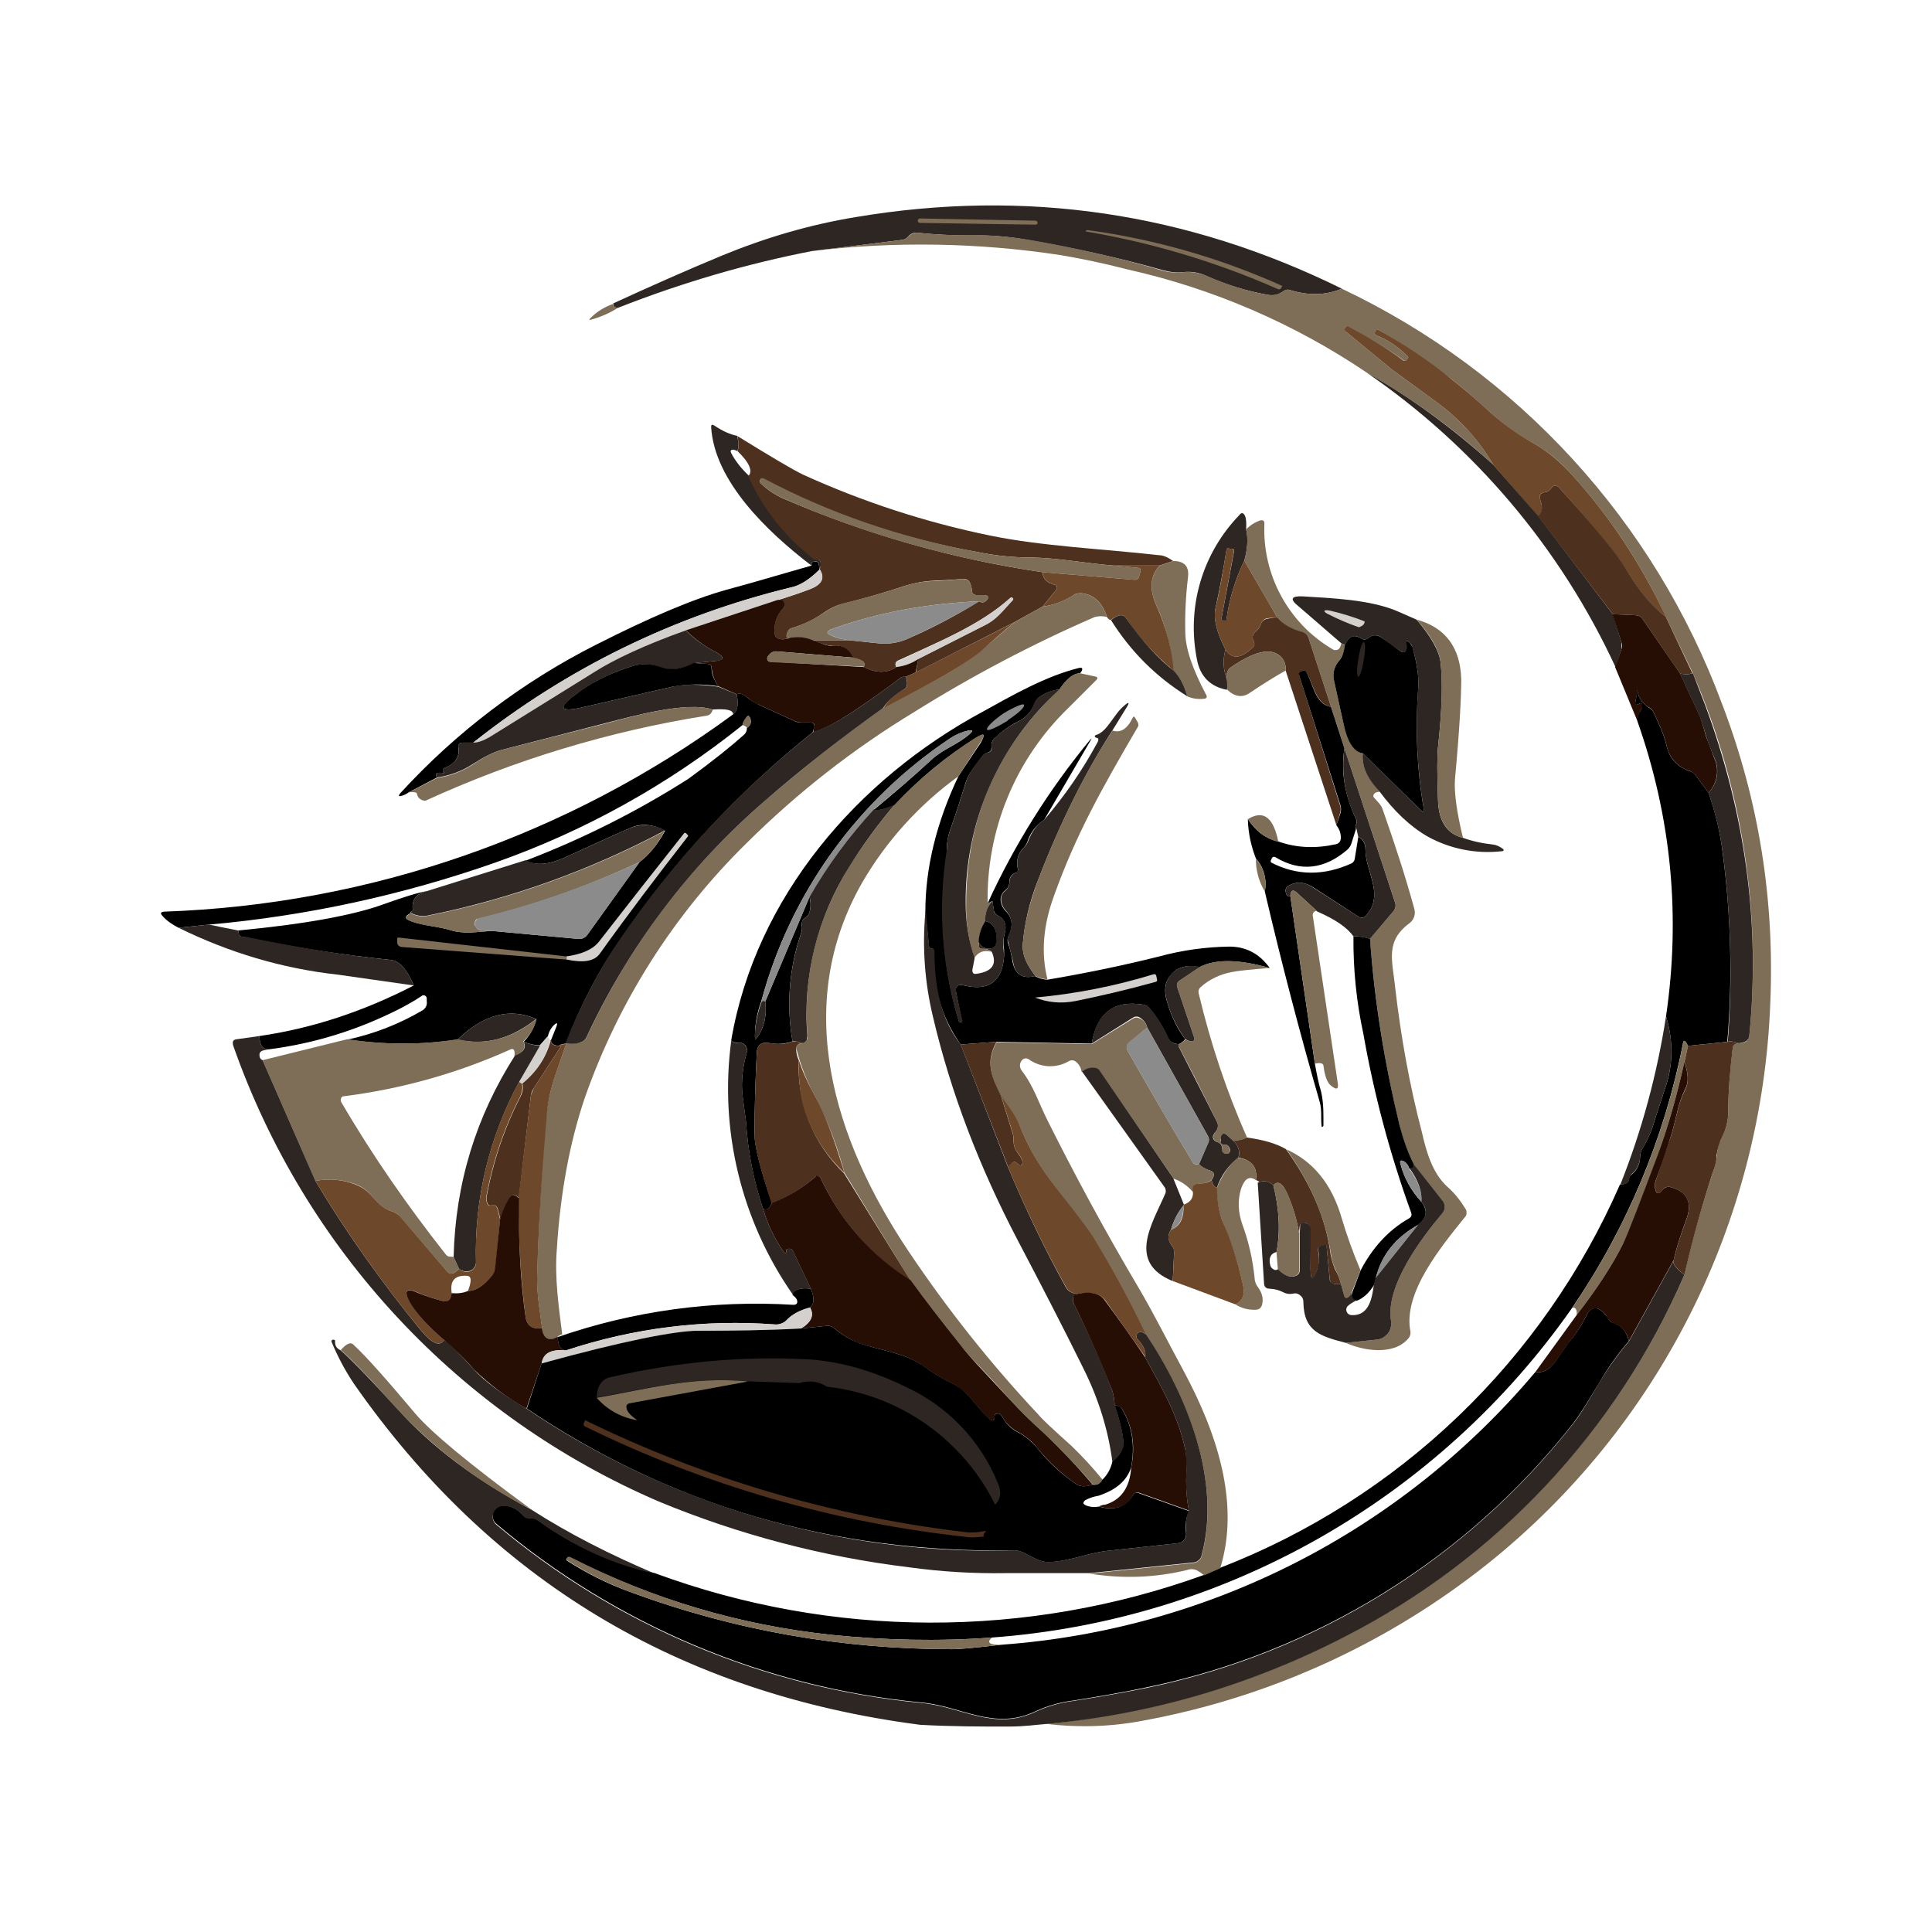 <svg width="24" height="24" viewBox="0 0 24 24" fill="none" xmlns="http://www.w3.org/2000/svg">
<path d="M16.669 3.586C16.474 3.669 16.258 3.675 16.024 3.603C16.01 3.598 15.995 3.597 15.98 3.6C15.966 3.603 15.952 3.61 15.941 3.619C15.885 3.658 15.83 3.675 15.758 3.664C15.489 3.617 15.228 3.537 14.98 3.425C14.893 3.385 14.797 3.37 14.702 3.38C14.619 3.391 14.535 3.38 14.452 3.358C13.907 3.203 13.341 3.08 12.763 2.98C12.518 2.936 12.28 2.919 12.057 2.925C11.835 2.925 11.613 2.914 11.396 2.891C11.375 2.889 11.354 2.891 11.335 2.899C11.315 2.907 11.298 2.92 11.285 2.936C11.265 2.96 11.238 2.975 11.207 2.98L10.085 3.119C9.285 3.275 8.479 3.508 7.674 3.825C7.64 3.825 7.618 3.803 7.618 3.769C8.063 3.564 8.513 3.364 8.968 3.175C9.507 2.953 10.057 2.791 10.629 2.697C12.741 2.341 14.752 2.641 16.669 3.586Z" fill="#2E2622"/>
<path d="M12.862 2.741L11.429 2.714C11.421 2.714 11.414 2.716 11.409 2.722C11.404 2.727 11.401 2.734 11.401 2.741C11.401 2.758 11.412 2.769 11.429 2.769L12.862 2.791C12.879 2.791 12.89 2.78 12.89 2.769C12.89 2.762 12.887 2.755 12.882 2.749C12.877 2.744 12.869 2.741 12.862 2.741ZM13.512 2.858C14.347 2.972 15.161 3.206 15.929 3.552L15.918 3.575C15.916 3.579 15.913 3.582 15.91 3.585C15.907 3.588 15.903 3.591 15.899 3.592C15.895 3.594 15.891 3.595 15.886 3.594C15.882 3.594 15.877 3.593 15.873 3.591C15.11 3.254 14.307 3.013 13.484 2.875C13.49 2.864 13.501 2.858 13.512 2.858Z" fill="#7E6D57"/>
<path d="M16.668 3.586C18.855 4.622 20.55 6.473 21.391 8.742C21.852 9.947 22.046 11.186 21.991 12.464C21.94 13.809 21.6 15.127 20.994 16.328C20.388 17.529 19.531 18.586 18.48 19.426C17.242 20.413 15.78 21.081 14.224 21.37C13.829 21.448 13.424 21.465 13.002 21.415C14.351 21.276 15.585 20.915 16.707 20.326C18.591 19.364 20.082 17.777 20.924 15.836C21.024 15.392 21.141 14.975 21.274 14.575C21.302 14.498 21.319 14.42 21.33 14.353C21.33 14.27 21.358 14.192 21.391 14.125C21.441 14.025 21.469 13.92 21.469 13.809C21.469 13.553 21.491 13.287 21.524 13.014C21.525 13.005 21.529 12.995 21.535 12.988C21.541 12.98 21.549 12.974 21.558 12.97C21.57 12.964 21.583 12.96 21.596 12.959C21.68 12.959 21.724 12.925 21.73 12.87C21.884 11.333 21.643 9.782 21.03 8.364L20.691 7.658C20.39 7.007 19.991 6.405 19.507 5.875C19.371 5.724 19.212 5.597 19.035 5.497C18.818 5.38 18.619 5.225 18.424 5.042C18.302 4.93 18.168 4.819 18.03 4.708L17.596 4.397C17.443 4.29 17.286 4.19 17.124 4.097C17.107 4.091 17.102 4.097 17.091 4.108L17.079 4.13C17.074 4.147 17.079 4.153 17.096 4.164C17.235 4.219 17.368 4.308 17.485 4.425C17.496 4.436 17.496 4.442 17.485 4.453L17.468 4.475C17.457 4.486 17.446 4.486 17.435 4.475C17.21 4.314 16.972 4.173 16.724 4.053C16.717 4.058 16.711 4.066 16.707 4.075C16.707 4.091 16.707 4.103 16.718 4.119L17.285 4.586L17.863 5.008C18.146 5.219 18.374 5.475 18.552 5.775C18.073 5.334 17.546 4.95 16.98 4.63C16.078 4.02 15.069 3.585 14.007 3.347C13.685 3.264 13.407 3.208 13.174 3.169C12.151 3.013 11.112 2.996 10.085 3.119L11.207 2.98C11.24 2.975 11.262 2.958 11.29 2.936C11.303 2.92 11.319 2.908 11.338 2.901C11.356 2.893 11.376 2.89 11.396 2.891C11.618 2.914 11.835 2.925 12.057 2.919C12.279 2.919 12.518 2.936 12.762 2.975C13.346 3.075 13.907 3.203 14.452 3.364C14.535 3.386 14.618 3.391 14.707 3.38C14.796 3.375 14.89 3.386 14.985 3.425C15.252 3.541 15.513 3.625 15.763 3.664C15.824 3.669 15.885 3.658 15.941 3.619C15.963 3.597 15.996 3.591 16.024 3.603C16.257 3.675 16.468 3.669 16.668 3.586ZM7.612 3.775C7.618 3.803 7.64 3.819 7.673 3.825C7.573 3.891 7.462 3.936 7.351 3.969C7.318 3.98 7.312 3.969 7.34 3.947C7.418 3.869 7.507 3.814 7.618 3.775H7.612Z" fill="#7E6D57"/>
<path d="M20.691 7.658C20.524 7.542 20.363 7.342 20.196 7.069C20.085 6.886 19.813 6.553 19.374 6.064C19.335 6.019 19.296 6.019 19.263 6.075C19.254 6.086 19.244 6.096 19.231 6.103C19.218 6.109 19.205 6.113 19.19 6.114C19.135 6.125 19.113 6.153 19.135 6.214C19.168 6.308 19.163 6.38 19.102 6.408L18.552 5.775C18.374 5.475 18.146 5.219 17.863 5.008L17.285 4.586L16.718 4.119C16.711 4.115 16.706 4.107 16.704 4.099C16.701 4.091 16.703 4.082 16.707 4.075C16.71 4.066 16.716 4.058 16.724 4.053H16.74C16.979 4.175 17.213 4.314 17.435 4.48C17.446 4.486 17.457 4.486 17.468 4.475L17.485 4.453C17.496 4.441 17.496 4.436 17.485 4.425C17.368 4.308 17.235 4.219 17.096 4.164C17.079 4.153 17.074 4.147 17.079 4.13L17.09 4.108C17.102 4.091 17.107 4.091 17.124 4.097C17.442 4.275 17.745 4.479 18.029 4.708C18.168 4.819 18.302 4.93 18.424 5.041C18.618 5.225 18.818 5.375 19.035 5.497C19.213 5.597 19.368 5.725 19.507 5.875C19.985 6.397 20.379 6.992 20.691 7.653V7.658Z" fill="#6E482A"/>
<path d="M18.552 5.775L19.107 6.408L20.035 7.631L20.141 7.975V8.069L20.068 8.286C19.386 6.812 18.319 5.549 16.979 4.63C17.507 4.925 18.035 5.308 18.552 5.775ZM9.157 5.414C9.179 5.508 9.179 5.569 9.157 5.603C9.143 5.595 9.128 5.589 9.112 5.586C9.079 5.586 9.068 5.597 9.084 5.63C9.134 5.725 9.207 5.819 9.301 5.908C9.486 6.32 9.773 6.678 10.135 6.947C10.179 6.947 10.196 6.964 10.196 7.003C10.196 7.03 10.196 7.047 10.179 7.064L10.174 7.019C10.174 6.986 10.151 6.969 10.118 6.975C10.079 6.981 10.068 6.997 10.079 7.025C9.54 6.614 8.873 5.98 8.834 5.303C8.834 5.275 8.846 5.269 8.873 5.286C8.973 5.353 9.068 5.397 9.157 5.414Z" fill="#2E2622"/>
<path d="M9.156 5.414C9.578 5.675 9.85 5.836 9.978 5.897C10.721 6.235 11.5 6.489 12.3 6.653C12.945 6.786 13.712 6.819 14.4 6.897C14.45 6.897 14.512 6.925 14.573 6.969L14.406 7.025H13.828C13.478 6.997 13.145 6.93 12.795 6.925C12.584 6.925 12.367 6.903 12.145 6.858C11.208 6.693 10.303 6.384 9.461 5.941C9.457 5.943 9.454 5.945 9.451 5.948C9.448 5.951 9.446 5.954 9.445 5.958C9.434 5.975 9.439 5.992 9.45 6.003C9.528 6.08 9.617 6.142 9.728 6.192C10.756 6.636 11.828 6.942 12.95 7.108C12.956 7.192 13.006 7.242 13.1 7.264C13.106 7.265 13.112 7.268 13.117 7.272C13.121 7.276 13.125 7.281 13.128 7.286C13.131 7.292 13.132 7.299 13.131 7.306C13.13 7.313 13.127 7.319 13.123 7.325L12.95 7.536L12.6 7.73L11.378 8.353L11.406 8.186L12.217 7.775C12.384 7.697 12.461 7.58 12.578 7.458C12.589 7.447 12.589 7.436 12.578 7.43C12.567 7.419 12.562 7.419 12.55 7.43C12.162 7.775 11.628 7.986 11.15 8.208C11.123 8.225 11.117 8.247 11.134 8.286C11.023 8.364 10.884 8.364 10.728 8.286C10.761 8.231 10.717 8.192 10.595 8.175C10.55 8.064 10.461 8.008 10.345 8.019C10.311 8.019 10.278 8.019 10.25 8.008L10.084 7.953H10.545L10.917 7.992C11.039 8.003 11.161 7.986 11.273 7.936C11.567 7.808 11.867 7.653 12.162 7.469C12.2 7.492 12.228 7.486 12.256 7.458C12.289 7.414 12.278 7.397 12.223 7.392H12.128C12.095 7.392 12.073 7.369 12.073 7.336C12.071 7.303 12.063 7.271 12.05 7.242C12.043 7.225 12.031 7.21 12.014 7.201C11.998 7.192 11.98 7.189 11.961 7.192C11.841 7.202 11.721 7.209 11.6 7.214C11.478 7.219 11.361 7.242 11.25 7.275C10.984 7.364 10.728 7.436 10.484 7.497C10.4 7.514 10.317 7.553 10.222 7.619C10.111 7.697 9.984 7.758 9.834 7.803C9.824 7.806 9.815 7.811 9.807 7.817C9.8 7.824 9.793 7.832 9.789 7.842C9.756 7.908 9.767 7.936 9.822 7.919C9.767 7.942 9.717 7.947 9.678 7.936C9.663 7.932 9.649 7.924 9.639 7.912C9.629 7.9 9.623 7.885 9.622 7.869C9.616 7.814 9.621 7.758 9.638 7.705C9.656 7.653 9.684 7.604 9.722 7.564C9.73 7.557 9.736 7.548 9.74 7.538C9.743 7.529 9.745 7.519 9.745 7.508L9.734 7.48C9.728 7.471 9.72 7.464 9.711 7.458H9.656C9.795 7.414 9.934 7.369 10.061 7.319C10.211 7.264 10.25 7.18 10.184 7.075V7.064C10.193 7.047 10.197 7.027 10.195 7.008C10.195 6.964 10.178 6.947 10.139 6.953C10.128 6.954 10.117 6.952 10.107 6.947C10.097 6.942 10.089 6.935 10.084 6.925C9.742 6.658 9.471 6.31 9.295 5.914C9.356 5.858 9.311 5.747 9.161 5.603C9.178 5.569 9.178 5.508 9.161 5.414H9.156Z" fill="#4D301E"/>
<path d="M13.829 7.025L14.134 7.053C14.162 7.053 14.173 7.069 14.168 7.097L14.151 7.158C14.145 7.192 14.123 7.203 14.095 7.203L12.951 7.108C11.829 6.942 10.756 6.642 9.728 6.191C9.617 6.141 9.528 6.08 9.451 6.003C9.439 5.991 9.434 5.975 9.445 5.958C9.445 5.947 9.451 5.941 9.462 5.941H9.484C10.301 6.375 11.19 6.68 12.145 6.858C12.367 6.903 12.584 6.925 12.795 6.925C13.145 6.93 13.479 6.997 13.829 7.025Z" fill="#7E6D57"/>
<path d="M20.691 7.658L21.024 8.364C20.968 8.38 20.913 8.38 20.868 8.364L20.402 7.686C20.392 7.673 20.379 7.662 20.365 7.654C20.351 7.647 20.335 7.642 20.318 7.642L20.035 7.63L19.102 6.408C19.157 6.375 19.168 6.308 19.135 6.214C19.113 6.158 19.135 6.125 19.191 6.114C19.218 6.114 19.246 6.097 19.263 6.075C19.296 6.019 19.335 6.019 19.374 6.064C19.818 6.553 20.091 6.886 20.196 7.064C20.363 7.342 20.529 7.542 20.691 7.658Z" fill="#4D301E"/>
<path d="M15.48 6.575C15.508 6.691 15.496 6.825 15.458 6.964C15.347 7.192 15.269 7.442 15.236 7.697C15.236 7.708 15.236 7.714 15.224 7.708H15.191C15.174 7.708 15.169 7.697 15.174 7.68L15.33 6.847C15.332 6.842 15.332 6.836 15.33 6.831C15.328 6.826 15.324 6.822 15.319 6.819L15.263 6.814C15.246 6.808 15.241 6.814 15.236 6.83C15.197 7.075 15.152 7.314 15.102 7.542C15.069 7.68 15.113 7.853 15.224 8.069C15.188 8.19 15.194 8.319 15.241 8.436C15.246 8.469 15.252 8.514 15.241 8.569C15.035 8.53 14.908 8.403 14.869 8.192C14.805 7.872 14.819 7.542 14.911 7.229C15.003 6.917 15.17 6.631 15.397 6.397C15.419 6.364 15.447 6.369 15.463 6.403C15.48 6.436 15.485 6.491 15.48 6.569V6.575Z" fill="#2E2622"/>
<path d="M16.663 7.992L16.707 8.008C16.703 8.081 16.678 8.15 16.635 8.208C16.604 8.242 16.583 8.284 16.572 8.328C16.561 8.373 16.562 8.419 16.574 8.464L16.69 8.992C16.746 9.214 16.824 9.342 16.929 9.358C16.913 9.508 16.985 9.669 17.14 9.836C17.102 9.836 17.079 9.847 17.068 9.864C17.057 9.88 17.057 9.897 17.068 9.908C17.113 9.958 17.163 10.003 17.179 10.064C17.324 10.475 17.457 10.881 17.568 11.286C17.578 11.319 17.578 11.355 17.567 11.388C17.556 11.421 17.535 11.449 17.507 11.47C17.207 11.692 17.296 11.931 17.329 12.247C17.402 12.886 17.513 13.492 17.663 14.064C17.718 14.303 17.791 14.57 17.979 14.742C18.074 14.825 18.146 14.92 18.207 15.02C18.218 15.036 18.218 15.053 18.218 15.07C18.218 15.086 18.213 15.103 18.202 15.114C17.907 15.481 17.435 16.048 17.518 16.525C17.523 16.543 17.523 16.561 17.519 16.578C17.515 16.595 17.508 16.612 17.496 16.625C17.318 16.842 16.935 16.781 16.718 16.681L17.096 16.642C17.124 16.64 17.151 16.632 17.176 16.619C17.201 16.606 17.222 16.588 17.239 16.566C17.257 16.544 17.269 16.519 17.276 16.492C17.283 16.465 17.284 16.436 17.279 16.409C17.207 15.981 17.652 15.386 17.918 15.07C17.936 15.048 17.946 15.02 17.946 14.992C17.946 14.964 17.936 14.936 17.918 14.914L17.563 14.47C17.485 14.314 17.425 14.15 17.385 13.981C17.201 13.22 17.078 12.445 17.018 11.664L17.318 11.309C17.335 11.286 17.34 11.253 17.335 11.225L16.701 9.297L16.535 8.78L16.252 7.914C16.246 7.9 16.237 7.887 16.225 7.877C16.214 7.868 16.2 7.861 16.185 7.858C16.06 7.828 15.948 7.76 15.863 7.664L15.457 6.964C15.496 6.825 15.507 6.691 15.479 6.575C15.53 6.525 15.59 6.487 15.657 6.464C15.69 6.458 15.707 6.469 15.707 6.503C15.693 6.815 15.764 7.125 15.913 7.4C16.061 7.675 16.282 7.905 16.552 8.064C16.558 8.069 16.565 8.072 16.573 8.074C16.58 8.076 16.588 8.076 16.596 8.075C16.635 8.075 16.651 8.042 16.663 7.992Z" fill="#7E6D57"/>
<path d="M15.457 6.964L15.863 7.664L15.746 7.68C15.729 7.682 15.712 7.689 15.699 7.7C15.685 7.711 15.674 7.725 15.668 7.742C15.653 7.785 15.626 7.824 15.591 7.853C15.579 7.863 15.57 7.876 15.565 7.89C15.56 7.905 15.559 7.921 15.563 7.936L15.568 7.958C15.591 7.992 15.585 8.025 15.557 8.047C15.413 8.186 15.302 8.192 15.224 8.069C15.113 7.853 15.068 7.68 15.102 7.542C15.157 7.314 15.196 7.075 15.235 6.83C15.235 6.814 15.246 6.808 15.263 6.814L15.318 6.819L15.329 6.831L15.329 6.842L15.174 7.68C15.174 7.697 15.174 7.703 15.191 7.708H15.224C15.229 7.708 15.235 7.708 15.235 7.697C15.268 7.442 15.346 7.197 15.457 6.964Z" fill="#6E482A"/>
<path d="M10.179 7.064V7.075C10.057 7.197 9.94 7.275 9.829 7.297C8.368 7.653 7.051 8.297 5.879 9.225H5.751C5.706 9.225 5.69 9.247 5.695 9.292C5.712 9.403 5.651 9.492 5.517 9.542C5.514 9.543 5.51 9.545 5.507 9.548C5.504 9.551 5.502 9.554 5.501 9.558V9.586C5.529 9.603 5.523 9.608 5.501 9.603H5.429C5.412 9.614 5.412 9.631 5.429 9.658L5.078 9.842C5.052 9.862 5.022 9.877 4.99 9.886C4.951 9.897 4.945 9.886 4.973 9.853C5.666 9.096 6.49 8.471 7.406 8.008C8.062 7.675 8.606 7.442 9.029 7.325C9.362 7.236 9.712 7.13 10.084 7.025C10.068 6.997 10.084 6.98 10.118 6.975C10.151 6.975 10.173 6.986 10.173 7.019L10.179 7.064Z" fill="#010000"/>
<path d="M14.574 6.969C14.713 6.969 14.774 7.036 14.758 7.169C14.73 7.403 14.719 7.625 14.724 7.847C14.724 8.053 14.813 8.308 14.98 8.625C15.002 8.658 14.991 8.681 14.947 8.681C14.876 8.688 14.805 8.677 14.741 8.647C14.719 8.525 14.663 8.425 14.574 8.331C14.552 8.048 14.48 7.772 14.363 7.514C14.274 7.314 14.291 7.147 14.408 7.025L14.574 6.969Z" fill="#7E6D57"/>
<path d="M13.829 7.025H14.407C14.29 7.147 14.274 7.314 14.362 7.514C14.49 7.803 14.562 8.075 14.579 8.331C14.352 8.144 14.154 7.925 13.99 7.681C13.951 7.625 13.89 7.63 13.796 7.703C13.786 7.7 13.777 7.695 13.769 7.688C13.762 7.681 13.756 7.673 13.751 7.664C13.69 7.48 13.585 7.386 13.435 7.369C13.401 7.369 13.368 7.369 13.34 7.392C13.218 7.469 13.085 7.519 12.951 7.536L13.123 7.325C13.128 7.32 13.13 7.313 13.132 7.306C13.133 7.299 13.132 7.292 13.129 7.286C13.126 7.281 13.122 7.276 13.117 7.272C13.113 7.268 13.107 7.265 13.101 7.264C13.007 7.242 12.957 7.192 12.951 7.108L14.096 7.203C14.123 7.203 14.146 7.192 14.151 7.158L14.168 7.097C14.174 7.069 14.168 7.058 14.135 7.053L13.829 7.025Z" fill="#6E482A"/>
<path d="M10.185 7.075C10.251 7.18 10.213 7.258 10.062 7.319C9.929 7.369 9.796 7.414 9.657 7.453L8.518 7.83C8.007 8.019 7.629 8.192 7.385 8.347L6.079 9.158C6.02 9.199 5.951 9.222 5.879 9.225C7.038 8.303 8.384 7.645 9.824 7.297C9.935 7.275 10.057 7.197 10.185 7.075Z" fill="#D4D0CD"/>
<path d="M12.167 7.469C11.517 7.497 10.906 7.608 10.334 7.814C10.261 7.842 10.261 7.869 10.334 7.897C10.389 7.925 10.467 7.942 10.545 7.953H10.078C9.997 7.92 9.909 7.908 9.823 7.919C9.767 7.936 9.756 7.908 9.789 7.842C9.793 7.832 9.8 7.824 9.807 7.817C9.815 7.811 9.824 7.806 9.834 7.803C9.984 7.758 10.111 7.692 10.223 7.619C10.312 7.558 10.4 7.514 10.484 7.492C10.728 7.436 10.984 7.364 11.25 7.275C11.361 7.242 11.478 7.219 11.6 7.219C11.721 7.213 11.841 7.204 11.962 7.192C12.001 7.192 12.028 7.203 12.05 7.242C12.062 7.269 12.073 7.297 12.073 7.336C12.073 7.369 12.095 7.392 12.128 7.392H12.223C12.278 7.392 12.289 7.414 12.256 7.458C12.228 7.486 12.2 7.492 12.167 7.469ZM13.751 7.664C13.701 7.652 13.65 7.652 13.601 7.664C12.826 8 12.078 8.394 11.361 8.842C10.605 9.3 9.906 9.846 9.278 10.47C8.37 11.36 7.68 12.447 7.261 13.648C7.078 14.192 6.961 14.814 6.917 15.52C6.889 15.87 6.939 16.22 6.984 16.576C6.963 16.581 6.945 16.591 6.928 16.603C6.856 16.653 6.8 16.648 6.761 16.592C6.743 16.564 6.734 16.531 6.734 16.498C6.706 16.281 6.667 16.081 6.672 15.859C6.689 15.198 6.728 14.542 6.784 13.881C6.8 13.714 6.834 13.564 6.878 13.414L7.034 12.964C7.1 12.97 7.156 12.964 7.211 12.948C7.227 12.944 7.241 12.937 7.253 12.928C7.266 12.918 7.276 12.906 7.284 12.892C7.811 11.753 8.55 10.775 9.495 9.953C9.973 9.542 10.461 9.153 10.967 8.797C11.634 8.458 12.039 8.219 12.189 8.081L12.601 7.731L12.95 7.536C13.084 7.519 13.217 7.469 13.339 7.392C13.367 7.375 13.395 7.364 13.434 7.369C13.584 7.386 13.689 7.481 13.751 7.664Z" fill="#7E6D57"/>
<path d="M17.596 7.697C17.779 7.908 17.879 8.086 17.896 8.236C17.924 8.481 17.913 8.825 17.863 9.286C17.852 9.392 17.852 9.603 17.863 9.925C17.868 10.203 17.974 10.358 18.174 10.408C18.279 10.447 18.402 10.475 18.552 10.492C18.59 10.497 18.624 10.514 18.657 10.536C18.691 10.558 18.685 10.575 18.646 10.575C18.331 10.609 18.013 10.545 17.735 10.392C17.513 10.264 17.318 10.075 17.14 9.836C16.979 9.669 16.913 9.508 16.929 9.358L17.651 10.064C17.679 10.097 17.696 10.092 17.685 10.042C17.602 9.546 17.579 9.043 17.618 8.542C17.629 8.375 17.59 8.197 17.546 8.042C17.542 8.023 17.532 8.005 17.518 7.992C17.474 7.947 17.463 7.953 17.479 8.014V8.058C17.463 8.103 17.441 8.114 17.402 8.092C17.318 8.036 17.235 7.98 17.168 7.925C17.142 7.902 17.108 7.89 17.074 7.892C17.049 7.893 17.026 7.903 17.007 7.919C16.974 7.947 16.94 7.953 16.907 7.93C16.824 7.875 16.757 7.903 16.707 8.008L16.663 7.992L16.129 7.53C16.018 7.442 16.04 7.403 16.179 7.408C16.529 7.43 17.029 7.447 17.368 7.597L17.596 7.697Z" fill="#2E2622"/>
<path d="M11.407 8.186C11.323 8.242 11.229 8.275 11.129 8.286C11.118 8.247 11.123 8.225 11.151 8.214C11.629 7.986 12.168 7.775 12.551 7.425H12.579C12.59 7.436 12.59 7.447 12.579 7.458C12.462 7.581 12.385 7.697 12.218 7.775L11.407 8.186Z" fill="#D4D0CD"/>
<path d="M12.168 7.469C11.868 7.653 11.568 7.803 11.274 7.936C11.162 7.986 11.04 8.003 10.918 7.992L10.546 7.953C10.473 7.945 10.402 7.927 10.335 7.897C10.262 7.869 10.262 7.842 10.335 7.814C10.907 7.608 11.518 7.497 12.168 7.469Z" fill="#8B8B8B"/>
<path d="M9.658 7.453H9.713C9.723 7.458 9.731 7.466 9.737 7.476C9.743 7.486 9.746 7.497 9.746 7.508C9.747 7.519 9.745 7.529 9.741 7.538C9.737 7.548 9.732 7.557 9.724 7.564C9.686 7.604 9.657 7.653 9.64 7.705C9.623 7.758 9.617 7.814 9.624 7.869C9.624 7.903 9.646 7.925 9.68 7.936C9.719 7.947 9.769 7.942 9.824 7.919C9.91 7.906 9.998 7.916 10.08 7.947L10.246 8.008C10.28 8.019 10.313 8.025 10.346 8.019C10.463 8.008 10.552 8.058 10.597 8.169L9.652 8.092C9.634 8.09 9.616 8.092 9.6 8.099C9.583 8.106 9.569 8.117 9.557 8.131L9.535 8.158L9.53 8.181C9.53 8.191 9.534 8.201 9.541 8.208C9.548 8.215 9.558 8.219 9.569 8.219L10.73 8.286C10.885 8.364 11.019 8.364 11.135 8.286C11.23 8.275 11.324 8.242 11.408 8.186L11.374 8.353L11.252 8.408H11.224C11.208 8.409 11.192 8.415 11.18 8.425C11.058 8.519 10.869 8.658 10.602 8.836C10.408 8.964 10.241 9.058 10.102 9.097L10.113 9.031C10.124 8.992 10.107 8.975 10.063 8.975H9.952C9.921 8.974 9.891 8.967 9.863 8.953L9.435 8.758C9.385 8.737 9.338 8.709 9.296 8.675C9.23 8.619 9.185 8.603 9.152 8.625L8.924 8.525C8.877 8.46 8.848 8.383 8.841 8.303C8.841 8.269 8.824 8.247 8.785 8.247L8.63 8.236L8.857 8.214C9.002 8.203 9.013 8.164 8.885 8.097C8.751 8.027 8.627 7.937 8.519 7.83L9.658 7.453Z" fill="#270E05"/>
<path d="M16.952 7.719C16.952 7.753 16.93 7.775 16.88 7.792C16.746 7.745 16.616 7.69 16.491 7.625C16.468 7.614 16.457 7.603 16.452 7.592C16.452 7.581 16.474 7.575 16.524 7.586C16.67 7.62 16.813 7.664 16.952 7.719Z" fill="#D4D0CD"/>
<path d="M20.035 7.63L20.313 7.642C20.33 7.642 20.347 7.646 20.363 7.653C20.378 7.661 20.392 7.672 20.402 7.686L20.869 8.364L21.102 8.864C21.124 8.908 21.152 8.997 21.191 9.142L21.291 9.408C21.326 9.48 21.338 9.56 21.326 9.638C21.314 9.717 21.279 9.79 21.224 9.847L21.063 9.631C21.043 9.605 21.016 9.586 20.985 9.575C20.914 9.553 20.85 9.512 20.8 9.456C20.75 9.4 20.716 9.332 20.702 9.258C20.669 9.114 20.608 8.997 20.547 8.858C20.535 8.831 20.516 8.808 20.491 8.792C20.442 8.766 20.401 8.726 20.374 8.678C20.346 8.63 20.333 8.575 20.335 8.519V8.531C20.341 8.586 20.335 8.642 20.319 8.697C20.308 8.753 20.324 8.769 20.374 8.736C20.385 8.731 20.396 8.736 20.402 8.753C20.402 8.781 20.402 8.803 20.385 8.819C20.358 8.861 20.343 8.909 20.341 8.958L20.063 8.286L20.141 8.069C20.151 8.039 20.151 8.006 20.141 7.975L20.03 7.63H20.035Z" fill="#270E05"/>
<path d="M14.579 8.331C14.662 8.419 14.717 8.525 14.745 8.647C14.356 8.403 14.045 8.092 13.801 7.703C13.89 7.631 13.951 7.625 13.99 7.681C14.19 7.964 14.384 8.181 14.579 8.331Z" fill="#2E2622"/>
<path d="M15.863 7.664C15.946 7.758 16.052 7.819 16.185 7.853C16.218 7.864 16.241 7.886 16.252 7.914L16.535 8.781C16.335 8.747 16.319 8.486 16.218 8.336L16.202 8.325L16.174 8.336C16.141 8.347 16.13 8.364 16.141 8.392L16.646 10.003C16.657 10.035 16.657 10.07 16.646 10.103L16.602 10.253L15.969 8.325C15.974 8.286 15.967 8.245 15.949 8.21C15.931 8.174 15.903 8.145 15.868 8.125C15.702 8.025 15.435 8.192 15.296 8.286C15.281 8.295 15.268 8.307 15.259 8.321C15.249 8.336 15.243 8.352 15.241 8.369V8.436C15.194 8.319 15.188 8.19 15.224 8.069C15.302 8.192 15.413 8.186 15.557 8.047C15.585 8.025 15.591 7.992 15.569 7.958C15.566 7.951 15.564 7.944 15.563 7.936C15.559 7.921 15.56 7.905 15.565 7.891C15.57 7.876 15.579 7.863 15.591 7.853C15.627 7.824 15.654 7.785 15.668 7.742C15.675 7.726 15.686 7.713 15.7 7.703C15.714 7.694 15.73 7.688 15.746 7.686L15.863 7.664Z" fill="#4D301E"/>
<path d="M17.596 7.697C17.952 7.792 18.141 8.042 18.152 8.436C18.152 8.669 18.13 9.081 18.074 9.681C18.063 9.847 18.096 10.092 18.174 10.409C17.974 10.358 17.868 10.197 17.863 9.925C17.852 9.603 17.852 9.392 17.863 9.286C17.913 8.825 17.919 8.481 17.896 8.236C17.88 8.086 17.785 7.903 17.596 7.697Z" fill="#7E6D57"/>
<path d="M12.601 7.731C12.457 7.847 12.324 7.964 12.196 8.081C12.04 8.22 11.635 8.458 10.974 8.797C11.024 8.714 11.107 8.631 11.229 8.564C11.274 8.542 11.285 8.486 11.251 8.408L11.374 8.353L12.601 7.731Z" fill="#6E482A"/>
<path d="M8.518 7.831C8.629 7.942 8.751 8.025 8.885 8.097C9.013 8.164 9.001 8.208 8.857 8.214L8.635 8.236C8.496 8.297 8.357 8.347 8.207 8.292C8.088 8.244 7.956 8.24 7.835 8.281C7.562 8.369 7.335 8.486 7.14 8.636C6.935 8.797 6.957 8.847 7.212 8.792L8.351 8.531C8.496 8.497 8.685 8.497 8.924 8.531L9.151 8.625C9.179 8.753 9.163 8.831 9.107 8.875C9.107 8.819 9.029 8.803 8.851 8.814C8.535 8.708 7.857 8.897 7.529 8.981L6.218 9.319C6.123 9.347 6.012 9.403 5.873 9.492C5.739 9.579 5.587 9.636 5.429 9.658C5.412 9.631 5.412 9.614 5.429 9.603C5.452 9.595 5.478 9.595 5.501 9.603C5.523 9.603 5.529 9.603 5.501 9.586V9.558C5.501 9.547 5.507 9.542 5.518 9.542C5.651 9.486 5.712 9.408 5.696 9.292C5.685 9.247 5.707 9.225 5.751 9.225H5.879C5.935 9.225 6.001 9.203 6.079 9.158L7.385 8.347C7.629 8.192 8.007 8.014 8.518 7.831Z" fill="#2E2622"/>
<path d="M16.929 9.358C16.818 9.342 16.74 9.219 16.69 8.992L16.574 8.464C16.562 8.42 16.561 8.373 16.572 8.328C16.583 8.284 16.604 8.243 16.635 8.208C16.674 8.164 16.696 8.097 16.707 8.008C16.757 7.903 16.818 7.875 16.907 7.93C16.94 7.953 16.974 7.947 17.007 7.919C17.026 7.903 17.049 7.893 17.074 7.892C17.113 7.892 17.14 7.903 17.168 7.925L17.401 8.092C17.44 8.114 17.462 8.103 17.474 8.058V8.014C17.462 7.958 17.474 7.947 17.518 7.992L17.546 8.036C17.59 8.203 17.629 8.375 17.618 8.542C17.579 9.058 17.602 9.558 17.685 10.042C17.696 10.092 17.685 10.097 17.651 10.064L16.929 9.358Z" fill="#010000"/>
<path d="M16.874 8.186C16.852 8.303 16.852 8.403 16.874 8.408C16.891 8.408 16.924 8.314 16.941 8.197C16.963 8.08 16.963 7.98 16.941 7.975C16.924 7.975 16.891 8.069 16.874 8.186Z" fill="#2E2622"/>
<path d="M10.596 8.169C10.718 8.192 10.762 8.231 10.729 8.281L9.562 8.225C9.556 8.223 9.55 8.22 9.545 8.215C9.54 8.21 9.536 8.204 9.535 8.197C9.531 8.191 9.529 8.185 9.529 8.178C9.529 8.171 9.531 8.164 9.535 8.158L9.557 8.131C9.567 8.117 9.581 8.106 9.596 8.1C9.612 8.093 9.629 8.09 9.646 8.092L10.596 8.169ZM15.968 8.331C15.802 8.425 15.657 8.519 15.524 8.608C15.435 8.669 15.34 8.658 15.246 8.569L15.24 8.436V8.369C15.242 8.352 15.249 8.336 15.258 8.321C15.268 8.307 15.281 8.295 15.296 8.286C15.435 8.192 15.702 8.025 15.868 8.125C15.94 8.169 15.979 8.236 15.968 8.325V8.331Z" fill="#7E6D57"/>
<path d="M8.628 8.236L8.789 8.247C8.823 8.247 8.839 8.269 8.839 8.303C8.839 8.37 8.867 8.442 8.923 8.525C8.733 8.494 8.539 8.496 8.35 8.531L7.211 8.792C6.956 8.847 6.934 8.792 7.139 8.636C7.328 8.486 7.561 8.37 7.834 8.281C7.954 8.239 8.086 8.241 8.206 8.286C8.356 8.342 8.495 8.297 8.628 8.231V8.236ZM13.417 8.364C13.334 8.364 13.251 8.431 13.162 8.564C13.069 8.574 12.981 8.609 12.906 8.664C12.88 8.684 12.861 8.711 12.851 8.742C12.814 8.84 12.74 8.92 12.645 8.964C12.534 9.02 12.445 9.086 12.356 9.17C12.341 9.183 12.329 9.201 12.322 9.22C12.316 9.24 12.314 9.26 12.317 9.281C12.317 9.32 12.306 9.336 12.273 9.347C12.243 9.355 12.218 9.373 12.2 9.397C12.123 9.508 12.034 9.597 11.995 9.725C11.939 9.903 11.884 10.086 11.817 10.27C11.784 10.358 11.762 10.447 11.762 10.547C11.762 10.653 11.745 10.747 11.734 10.848C11.671 11.472 11.733 12.103 11.917 12.703L11.95 12.692V12.686L11.878 12.336C11.861 12.253 11.895 12.22 11.978 12.242C12.284 12.314 12.45 12.192 12.473 11.881V11.797C12.461 11.725 12.464 11.651 12.484 11.581C12.506 11.486 12.478 11.414 12.389 11.37C12.377 11.363 12.366 11.354 12.359 11.342C12.351 11.33 12.346 11.317 12.345 11.303L12.328 11.192L12.267 11.225C12.602 10.493 13.032 9.807 13.545 9.186C13.556 9.175 13.562 9.175 13.551 9.192L12.973 10.181C12.873 10.247 12.798 10.345 12.762 10.459C12.751 10.488 12.733 10.514 12.712 10.536C12.678 10.57 12.655 10.612 12.643 10.658C12.631 10.704 12.632 10.752 12.645 10.797C12.645 10.82 12.645 10.836 12.617 10.842C12.567 10.858 12.539 10.897 12.539 10.953C12.539 10.998 12.523 11.031 12.489 11.059C12.466 11.075 12.449 11.098 12.439 11.125C12.429 11.152 12.427 11.181 12.434 11.209C12.443 11.251 12.464 11.289 12.495 11.32C12.573 11.397 12.589 11.498 12.534 11.614C12.525 11.63 12.519 11.648 12.517 11.666C12.515 11.684 12.517 11.702 12.523 11.72C12.545 11.775 12.562 11.853 12.578 11.942C12.606 12.103 12.701 12.164 12.856 12.125C12.904 12.153 12.957 12.168 13.012 12.17C13.473 12.092 13.934 11.998 14.401 11.881C14.685 11.804 14.978 11.763 15.273 11.759C15.484 11.759 15.651 11.853 15.773 12.025C15.384 11.914 15.095 11.914 14.901 12.014C14.734 11.981 14.617 12.014 14.534 12.125C14.473 12.197 14.456 12.303 14.495 12.436C14.545 12.609 14.617 12.77 14.723 12.909C14.702 12.935 14.676 12.956 14.645 12.97C14.584 12.97 14.534 12.948 14.506 12.886C14.448 12.758 14.374 12.639 14.284 12.531C14.265 12.505 14.237 12.487 14.206 12.481C13.839 12.42 13.628 12.581 13.562 12.964L12.378 12.942L11.934 12.975C11.695 12.641 11.578 12.235 11.601 11.825C11.601 11.797 11.595 11.786 11.573 11.781C11.55 11.781 11.539 11.77 11.539 11.747L11.495 11.325C11.495 10.781 11.634 10.214 11.906 9.642L12.184 9.225C12.245 9.114 12.228 9.097 12.123 9.17C11.767 9.386 11.428 9.664 11.112 10.003C10.973 10.059 10.889 10.075 10.856 10.059C11.106 9.853 11.35 9.642 11.578 9.431C11.728 9.297 11.912 9.242 12.05 9.114C12.089 9.081 12.084 9.064 12.028 9.075C11.956 9.092 11.884 9.12 11.817 9.164C10.656 9.932 9.816 11.098 9.456 12.442C9.4 12.592 9.378 12.736 9.378 12.875C9.378 12.914 9.384 12.92 9.406 12.886C9.495 12.764 9.528 12.609 9.506 12.442L10.056 11.142C10.073 11.209 10.073 11.27 10.056 11.331C10.047 11.361 10.028 11.387 10 11.403C9.967 11.42 9.956 11.459 9.961 11.498C9.965 11.531 9.962 11.565 9.95 11.597C9.803 12.028 9.767 12.488 9.845 12.936C9.756 12.968 9.66 12.976 9.567 12.959C9.456 12.936 9.4 12.981 9.4 13.098C9.384 13.431 9.373 13.759 9.373 14.092C9.373 14.225 9.439 14.509 9.589 14.942C9.556 15.02 9.517 15.042 9.478 15.014C9.361 14.666 9.29 14.303 9.267 13.936L9.223 13.603C9.206 13.436 9.223 13.259 9.278 13.07C9.282 13.055 9.282 13.039 9.278 13.024C9.274 13.009 9.267 12.995 9.257 12.983C9.246 12.972 9.233 12.963 9.218 12.958C9.204 12.952 9.188 12.951 9.173 12.953C9.134 12.953 9.1 12.948 9.084 12.92C9.389 11.142 10.65 9.681 12.206 8.842C12.578 8.636 12.995 8.397 13.406 8.297C13.44 8.292 13.45 8.297 13.44 8.331L13.417 8.364ZM16.534 8.781L16.701 9.297C16.656 9.575 16.701 9.87 16.845 10.175C16.856 10.197 16.856 10.22 16.845 10.242C16.834 10.264 16.834 10.281 16.845 10.297L16.79 10.47C16.781 10.502 16.764 10.53 16.74 10.553C16.451 10.803 16.151 10.831 15.851 10.653C15.828 10.636 15.806 10.642 15.795 10.67L15.784 10.697L15.79 10.714C16.112 10.881 16.445 10.881 16.79 10.725C16.8 10.72 16.809 10.712 16.816 10.702C16.823 10.693 16.827 10.681 16.829 10.67L16.873 10.397C16.928 10.42 16.962 10.475 16.962 10.553C16.962 10.831 17.201 11.109 16.973 11.37C16.945 11.403 16.912 11.409 16.873 11.386L16.317 11.025C16.206 10.953 16.106 10.947 16.006 11.003C15.991 11.012 15.979 11.025 15.973 11.042C15.968 11.056 15.968 11.072 15.973 11.086C15.978 11.125 16.001 11.142 16.029 11.131L16.334 13.214C16.356 13.336 16.378 13.453 16.412 13.564C16.445 13.714 16.44 13.842 16.44 13.986L16.428 13.998C16.417 13.998 16.417 13.998 16.417 13.986C16.406 13.886 16.423 13.798 16.395 13.692C16.145 12.825 15.917 11.953 15.712 11.075C15.726 11.003 15.724 10.928 15.705 10.857C15.685 10.785 15.65 10.719 15.601 10.664C15.545 10.52 15.506 10.358 15.501 10.175C15.601 10.325 15.723 10.42 15.879 10.453C16.112 10.536 16.351 10.542 16.601 10.486C16.634 10.475 16.651 10.453 16.656 10.42C16.66 10.359 16.64 10.299 16.601 10.253L16.651 10.103C16.661 10.07 16.661 10.035 16.651 10.003L16.14 8.392C16.128 8.364 16.14 8.342 16.173 8.336L16.201 8.325L16.217 8.331C16.317 8.486 16.328 8.747 16.534 8.781Z" fill="#010000"/>
<path d="M13.419 8.364L13.602 8.403C13.635 8.408 13.641 8.425 13.619 8.447L13.269 8.797C12.944 9.112 12.688 9.489 12.516 9.907C12.344 10.325 12.26 10.774 12.269 11.225L12.33 11.192C12.298 11.225 12.273 11.264 12.258 11.307C12.242 11.35 12.237 11.396 12.241 11.442C12.179 11.537 12.152 11.651 12.163 11.764C12.163 11.781 12.18 11.786 12.208 11.786C12.252 11.786 12.291 11.797 12.319 11.825C12.224 11.797 12.152 11.825 12.102 11.903C12.035 11.681 11.996 11.459 12.002 11.225C12.002 10.169 12.391 9.281 13.163 8.558C13.252 8.431 13.33 8.364 13.419 8.364Z" fill="#7E6D57"/>
<path d="M20.869 8.364C20.919 8.38 20.969 8.38 21.03 8.364L21.18 8.753C21.68 10.103 21.869 11.475 21.73 12.87C21.724 12.925 21.674 12.953 21.597 12.959C21.536 12.936 21.485 12.931 21.463 12.942C21.524 12.164 21.502 11.381 21.402 10.603C21.369 10.346 21.309 10.092 21.224 9.847C21.28 9.789 21.317 9.715 21.328 9.636C21.34 9.556 21.327 9.475 21.291 9.403C21.253 9.316 21.219 9.227 21.191 9.136C21.166 9.046 21.137 8.957 21.102 8.869L20.869 8.369V8.364ZM11.252 8.408C11.279 8.486 11.274 8.542 11.229 8.564C11.107 8.636 11.024 8.714 10.968 8.797C10.468 9.153 9.968 9.542 9.496 9.953C8.56 10.763 7.806 11.763 7.285 12.886C7.278 12.901 7.268 12.914 7.255 12.925C7.243 12.935 7.228 12.943 7.213 12.947C7.157 12.97 7.101 12.97 7.035 12.964H7.018C7.218 12.481 7.44 12.053 7.685 11.686C8.355 10.708 9.168 9.835 10.096 9.097C10.241 9.053 10.407 8.964 10.602 8.836C10.868 8.658 11.057 8.519 11.179 8.425C11.192 8.415 11.207 8.409 11.224 8.408H11.252Z" fill="#2E2622"/>
<path d="M21.224 9.847C21.307 10.086 21.368 10.336 21.401 10.603C21.502 11.381 21.524 12.159 21.457 12.942L20.968 12.992L20.951 12.959C20.929 12.92 20.913 12.92 20.907 12.959C20.676 14.137 20.207 15.256 19.529 16.248C18.707 17.422 17.634 18.398 16.387 19.107C15.141 19.815 13.753 20.237 12.323 20.342C11.657 20.392 10.99 20.376 10.329 20.309C9.184 20.187 8.106 19.865 7.084 19.348C7.067 19.337 7.056 19.342 7.045 19.353L7.034 19.376V19.381C7.284 19.542 7.551 19.676 7.829 19.776C9.118 20.253 10.451 20.487 11.829 20.487C11.912 20.487 12.118 20.47 12.445 20.431C13.721 20.338 14.964 19.99 16.103 19.408C17.241 18.826 18.251 18.021 19.074 17.042C19.168 17.059 19.251 17.014 19.324 16.909L19.479 16.686C19.562 16.592 19.64 16.476 19.707 16.342C19.762 16.231 19.835 16.225 19.918 16.303L19.974 16.37C19.985 16.403 20.007 16.425 20.04 16.431C20.146 16.47 20.207 16.542 20.235 16.659C20.096 16.82 19.974 16.992 19.868 17.175C19.718 17.425 19.607 17.603 19.529 17.698C18.209 19.372 16.34 20.527 14.251 20.959C13.99 21.015 13.679 21.07 13.323 21.126C13.157 21.148 13.007 21.192 12.862 21.259C12.345 21.504 11.945 21.192 11.44 21.148C9.496 20.961 7.654 20.185 6.162 18.926C6.148 18.913 6.137 18.898 6.13 18.881C6.123 18.864 6.119 18.846 6.12 18.827C6.12 18.809 6.125 18.79 6.133 18.774C6.141 18.757 6.153 18.743 6.167 18.731C6.188 18.715 6.213 18.705 6.24 18.703C6.334 18.698 6.423 18.737 6.506 18.831C6.528 18.853 6.562 18.864 6.59 18.859C6.623 18.859 6.656 18.864 6.684 18.887C7.134 19.209 7.617 19.426 8.134 19.542C10.335 20.354 12.751 20.362 14.957 19.564L15.157 19.476C16.258 19.049 17.264 18.409 18.116 17.592C18.969 16.774 19.651 15.796 20.124 14.714C20.196 14.714 20.235 14.692 20.235 14.642C20.24 14.62 20.252 14.598 20.274 14.586C20.305 14.56 20.331 14.527 20.348 14.489C20.365 14.452 20.374 14.411 20.374 14.37C20.375 14.335 20.384 14.3 20.401 14.27C20.468 14.159 20.524 14.037 20.557 13.909L20.679 13.536C20.785 13.242 20.79 12.936 20.696 12.625C20.879 11.375 20.762 10.153 20.34 8.958C20.34 8.903 20.357 8.858 20.385 8.819C20.391 8.81 20.395 8.799 20.398 8.787C20.399 8.776 20.399 8.764 20.396 8.753C20.396 8.736 20.385 8.731 20.374 8.736C20.318 8.769 20.307 8.758 20.318 8.703C20.332 8.643 20.338 8.581 20.335 8.519V8.531C20.335 8.642 20.39 8.731 20.485 8.792C20.513 8.808 20.535 8.831 20.546 8.858C20.607 8.997 20.668 9.114 20.701 9.258C20.735 9.414 20.829 9.52 20.979 9.575C21.018 9.586 21.046 9.603 21.063 9.631L21.224 9.847Z" fill="#010000"/>
<path d="M13.162 8.564C12.791 8.9 12.494 9.31 12.293 9.769C12.092 10.228 11.991 10.724 11.996 11.225C11.996 11.459 12.034 11.686 12.107 11.903L12.079 12.047C12.079 12.086 12.09 12.103 12.129 12.097C12.329 12.07 12.39 11.975 12.318 11.82C12.287 11.795 12.247 11.783 12.207 11.786C12.179 11.786 12.168 11.781 12.162 11.764V11.708C12.196 11.77 12.246 11.797 12.312 11.781C12.351 11.775 12.368 11.753 12.368 11.72C12.396 11.558 12.351 11.47 12.24 11.442C12.236 11.396 12.242 11.35 12.257 11.307C12.272 11.264 12.297 11.225 12.329 11.192L12.346 11.303C12.346 11.331 12.362 11.358 12.39 11.37C12.479 11.414 12.507 11.481 12.485 11.581C12.463 11.652 12.457 11.729 12.468 11.803L12.473 11.881C12.451 12.192 12.284 12.314 11.979 12.242C11.896 12.22 11.862 12.253 11.879 12.336L11.957 12.686L11.951 12.692L11.918 12.703L11.912 12.697C11.698 12.004 11.647 11.27 11.762 10.553C11.762 10.447 11.784 10.358 11.818 10.269C11.884 10.086 11.94 9.903 11.996 9.725C12.034 9.597 12.118 9.503 12.201 9.392C12.22 9.369 12.245 9.353 12.273 9.347C12.307 9.342 12.323 9.319 12.318 9.281C12.314 9.26 12.316 9.239 12.323 9.22C12.33 9.201 12.341 9.183 12.357 9.169C12.44 9.086 12.54 9.019 12.646 8.964C12.746 8.914 12.812 8.842 12.846 8.742C12.856 8.711 12.876 8.684 12.901 8.664C12.985 8.608 13.068 8.569 13.162 8.564Z" fill="#2E2622"/>
<path d="M10.095 9.097C9.169 9.836 8.358 10.708 7.69 11.686C7.44 12.053 7.217 12.481 7.023 12.964C6.951 12.975 6.934 12.986 6.967 12.992C6.884 12.992 6.845 12.97 6.845 12.92L6.912 12.753C6.928 12.709 6.923 12.697 6.884 12.731C6.844 12.77 6.817 12.82 6.806 12.875L6.706 12.986C6.637 12.984 6.57 12.969 6.506 12.942C6.584 12.859 6.64 12.764 6.662 12.659C6.334 12.514 6.006 12.603 5.684 12.914C5.24 12.981 4.784 12.981 4.317 12.914C4.644 12.844 4.957 12.722 5.245 12.553C5.265 12.542 5.282 12.524 5.292 12.504C5.302 12.483 5.305 12.459 5.301 12.436V12.403C5.301 12.395 5.299 12.388 5.294 12.381C5.29 12.374 5.284 12.37 5.277 12.367C5.27 12.364 5.262 12.363 5.254 12.364C5.246 12.366 5.239 12.37 5.234 12.375C5.134 12.442 5.04 12.492 4.956 12.536C4.439 12.797 3.901 12.964 3.334 13.036C3.262 13.036 3.223 12.981 3.223 12.87C3.878 12.775 4.517 12.564 5.14 12.242C5.056 12.042 4.962 11.936 4.856 11.925C4.237 11.861 3.621 11.765 3.012 11.636C2.984 11.636 2.967 11.625 2.967 11.597C2.966 11.584 2.963 11.57 2.956 11.559C3.784 11.481 4.384 11.37 4.756 11.236C5.017 11.142 5.201 11.086 5.301 11.07C5.167 11.103 5.112 11.181 5.128 11.303C5.128 11.309 5.128 11.314 5.117 11.319C5.106 11.319 5.101 11.331 5.101 11.342L5.067 11.364C5.034 11.386 5.034 11.409 5.067 11.425C5.19 11.492 5.451 11.508 5.59 11.553C5.767 11.608 5.923 11.575 6.106 11.564L7.19 11.664C7.21 11.665 7.23 11.661 7.249 11.652C7.267 11.644 7.283 11.63 7.295 11.614L7.945 10.708C8.056 10.625 8.167 10.497 8.262 10.319C8.106 10.236 7.962 10.225 7.829 10.286C7.567 10.397 7.312 10.52 7.051 10.636C6.834 10.742 6.662 10.758 6.528 10.692C7.235 10.422 7.913 10.081 8.551 9.675C8.856 9.453 9.09 9.264 9.245 9.125C9.268 9.103 9.279 9.075 9.279 9.042C9.323 9.014 9.334 8.975 9.323 8.931C9.306 8.886 9.29 8.881 9.268 8.919C9.246 8.946 9.231 8.976 9.223 9.008C8.304 9.745 7.267 10.322 6.156 10.714C5.006 11.118 3.81 11.378 2.595 11.486L2.217 11.525C2.123 11.475 2.056 11.425 2.012 11.37C1.989 11.342 2 11.331 2.034 11.325C4.584 11.238 7.048 10.384 9.106 8.875C9.162 8.831 9.179 8.753 9.151 8.625C9.179 8.603 9.229 8.614 9.295 8.675C9.34 8.708 9.39 8.736 9.434 8.758L9.862 8.953C9.89 8.969 9.918 8.975 9.951 8.975H10.062C10.106 8.975 10.117 8.992 10.117 9.031L10.095 9.097Z" fill="#010000"/>
<path d="M12.518 8.947C12.646 8.864 12.74 8.781 12.718 8.753C12.707 8.736 12.59 8.786 12.462 8.864C12.335 8.953 12.246 9.042 12.262 9.064C12.273 9.086 12.39 9.031 12.518 8.953V8.947Z" fill="#8B8B8B"/>
<path d="M13.818 9.075C13.485 9.592 13.174 10.208 12.896 10.931C12.785 11.209 12.729 11.47 12.707 11.709C12.69 11.875 12.768 11.997 12.863 12.125C12.696 12.164 12.607 12.103 12.585 11.947L12.529 11.72C12.522 11.703 12.518 11.684 12.518 11.666C12.518 11.648 12.522 11.631 12.529 11.614C12.585 11.503 12.574 11.397 12.496 11.314C12.468 11.285 12.449 11.248 12.44 11.209C12.429 11.153 12.44 11.097 12.496 11.059C12.524 11.031 12.54 10.997 12.54 10.959C12.54 10.903 12.568 10.858 12.618 10.842C12.64 10.836 12.646 10.819 12.646 10.797C12.633 10.752 12.632 10.704 12.644 10.658C12.656 10.612 12.679 10.57 12.713 10.536C12.736 10.514 12.755 10.488 12.768 10.459C12.818 10.325 12.89 10.231 12.974 10.181C13.228 9.885 13.45 9.563 13.635 9.219C13.652 9.186 13.646 9.164 13.613 9.164L13.602 9.153C13.596 9.142 13.602 9.136 13.613 9.131C13.757 9.092 13.835 8.869 13.968 8.764C14.024 8.714 14.035 8.725 13.996 8.786L13.818 9.075Z" fill="#2E2622"/>
<path d="M8.852 8.814C8.852 8.831 8.84 8.853 8.824 8.869C8.809 8.883 8.789 8.891 8.768 8.892C7.565 9.084 6.393 9.439 5.285 9.947C5.267 9.947 5.25 9.943 5.235 9.936C5.22 9.928 5.206 9.917 5.196 9.903C5.187 9.889 5.181 9.874 5.179 9.858C5.174 9.842 5.14 9.836 5.079 9.842L5.429 9.664C5.588 9.641 5.739 9.584 5.874 9.497C6.012 9.403 6.124 9.347 6.218 9.319L7.529 8.986C7.857 8.897 8.535 8.708 8.852 8.814ZM9.279 9.042C9.273 9.032 9.265 9.025 9.255 9.019C9.246 9.013 9.235 9.01 9.224 9.008C9.23 8.976 9.244 8.946 9.263 8.919C9.29 8.881 9.313 8.886 9.318 8.925C9.34 8.981 9.324 9.014 9.279 9.042ZM13.013 12.164C12.96 12.163 12.909 12.15 12.863 12.125C12.768 11.997 12.691 11.881 12.707 11.714C12.724 11.47 12.791 11.214 12.896 10.931C13.174 10.208 13.48 9.592 13.819 9.075C13.918 9.108 14.002 9.058 14.069 8.919C14.079 8.897 14.091 8.897 14.102 8.919L14.135 8.975L14.141 8.997V9.019C13.685 9.797 13.363 10.375 13.096 11.12C12.957 11.497 12.93 11.842 13.013 12.17V12.164Z" fill="#7E6D57"/>
<path d="M10.857 10.053C10.546 10.392 10.279 10.753 10.057 11.142L9.507 12.442C9.49 12.431 9.473 12.431 9.457 12.442C9.816 11.099 10.653 9.933 11.812 9.164C11.884 9.12 11.951 9.092 12.029 9.075C12.085 9.064 12.09 9.075 12.051 9.114C11.907 9.242 11.729 9.297 11.579 9.431C11.351 9.642 11.107 9.853 10.857 10.053Z" fill="#8B8B8B"/>
<path d="M11.907 9.642C11.422 9.993 11.015 10.441 10.713 10.959C9.835 12.492 10.357 14.153 11.285 15.542C11.768 16.263 12.308 16.943 12.902 17.576C12.946 17.631 13.085 17.759 13.313 17.964C13.446 18.092 13.574 18.231 13.696 18.381C13.669 18.431 13.63 18.453 13.574 18.437C13.38 18.214 13.18 18.003 12.963 17.798C12.802 17.653 12.669 17.52 12.552 17.392C12.425 17.249 12.295 17.108 12.163 16.97C12.074 16.881 11.996 16.792 11.918 16.692C11.696 16.414 11.496 16.153 11.307 15.903L10.491 14.57C10.404 14.247 10.285 13.935 10.135 13.636C10.026 13.443 9.944 13.235 9.891 13.02C9.896 12.981 9.924 12.964 9.974 12.959C9.985 12.956 9.994 12.951 10.003 12.944C10.012 12.938 10.019 12.929 10.024 12.92C10.032 12.902 10.034 12.883 10.03 12.864C9.974 12.103 10.152 11.403 10.557 10.753C10.719 10.497 10.902 10.247 11.113 9.997C11.43 9.664 11.768 9.386 12.118 9.164C12.23 9.097 12.246 9.119 12.18 9.219L11.907 9.642Z" fill="#7E6D57"/>
<path d="M16.701 9.297L17.334 11.225C17.34 11.253 17.334 11.281 17.318 11.309L17.018 11.664C16.952 11.64 16.882 11.629 16.812 11.631C16.734 11.52 16.584 11.42 16.368 11.325L16.101 11.081C16.057 11.047 16.034 11.064 16.029 11.131C16.001 11.142 15.979 11.125 15.973 11.086C15.969 11.071 15.969 11.054 15.975 11.039C15.982 11.024 15.992 11.011 16.007 11.003C16.107 10.947 16.207 10.953 16.312 11.025L16.873 11.386C16.912 11.409 16.946 11.403 16.973 11.37C17.201 11.108 16.962 10.825 16.962 10.553C16.962 10.475 16.934 10.42 16.873 10.397L16.851 10.297C16.834 10.281 16.834 10.264 16.846 10.242C16.851 10.232 16.854 10.22 16.854 10.209C16.854 10.197 16.851 10.185 16.846 10.175C16.709 9.904 16.658 9.598 16.701 9.297ZM11.112 9.997C10.901 10.247 10.717 10.497 10.556 10.758C10.156 11.386 9.97 12.127 10.029 12.87L10.023 12.92C10.018 12.929 10.011 12.938 10.002 12.944C9.993 12.951 9.984 12.956 9.973 12.959C9.932 12.942 9.889 12.935 9.845 12.936C9.767 12.488 9.804 12.028 9.951 11.597C9.962 11.565 9.966 11.531 9.962 11.497C9.956 11.453 9.967 11.42 10.001 11.403C10.028 11.387 10.048 11.361 10.056 11.331C10.075 11.269 10.075 11.204 10.056 11.142C10.278 10.753 10.545 10.392 10.856 10.053C10.89 10.075 10.973 10.053 11.112 9.997Z" fill="#2E2622"/>
<path d="M15.879 10.459C15.729 10.42 15.601 10.325 15.502 10.175C15.696 10.058 15.818 10.153 15.879 10.453V10.459Z" fill="#7E6D57"/>
<path d="M8.263 10.314C7.341 10.806 6.353 11.162 5.329 11.37C5.254 11.388 5.175 11.378 5.107 11.342C5.107 11.331 5.107 11.319 5.118 11.319L5.129 11.303C5.112 11.181 5.168 11.103 5.301 11.07L6.529 10.686C6.663 10.758 6.835 10.742 7.051 10.636C7.313 10.52 7.568 10.397 7.829 10.286C7.963 10.231 8.107 10.236 8.263 10.314Z" fill="#2E2622"/>
<path d="M8.262 10.314C8.162 10.497 8.062 10.625 7.945 10.708C7.295 11.014 6.615 11.252 5.917 11.42C5.908 11.43 5.901 11.443 5.898 11.456C5.895 11.47 5.896 11.484 5.9 11.497L5.928 11.536C5.956 11.559 6.017 11.564 6.106 11.564C5.928 11.575 5.767 11.608 5.589 11.553C5.45 11.509 5.189 11.497 5.067 11.425C5.034 11.409 5.034 11.386 5.067 11.37L5.1 11.342C5.167 11.381 5.245 11.392 5.323 11.375C6.348 11.168 7.338 10.812 8.262 10.319V10.314Z" fill="#7E6D57"/>
<path d="M7.034 11.919C7.04 11.908 7.04 11.892 7.034 11.881C7.234 11.853 7.368 11.792 7.445 11.692C7.795 11.242 8.147 10.793 8.501 10.347H8.518L8.54 10.37C8.551 10.375 8.551 10.386 8.54 10.397C8.168 10.875 7.801 11.358 7.451 11.847C7.384 11.942 7.245 11.964 7.034 11.919Z" fill="#D4D0CD"/>
<path d="M15.601 10.664C15.701 10.786 15.74 10.92 15.712 11.075C15.638 10.951 15.599 10.809 15.601 10.664Z" fill="#7E6D57"/>
<path d="M7.946 10.708L7.296 11.614C7.283 11.631 7.266 11.645 7.247 11.654C7.227 11.663 7.206 11.666 7.185 11.664L6.107 11.564C6.018 11.564 5.957 11.558 5.929 11.536C5.918 11.527 5.909 11.515 5.904 11.501C5.899 11.488 5.898 11.473 5.901 11.458C5.905 11.445 5.912 11.433 5.921 11.423C5.931 11.413 5.943 11.406 5.957 11.403C6.623 11.242 7.285 11.014 7.946 10.708Z" fill="#8B8B8B"/>
<path d="M16.368 11.331C16.357 11.314 16.34 11.314 16.329 11.325C16.322 11.33 16.315 11.336 16.311 11.344C16.308 11.352 16.306 11.361 16.307 11.37L16.618 13.453C16.629 13.531 16.607 13.542 16.541 13.492C16.485 13.453 16.457 13.364 16.441 13.242C16.441 13.209 16.402 13.197 16.335 13.214L16.029 11.131C16.035 11.064 16.057 11.047 16.102 11.081L16.368 11.325L16.368 11.331Z" fill="#7E6D57"/>
<path d="M11.502 11.325L11.541 11.747C11.541 11.77 11.552 11.781 11.574 11.781C11.596 11.781 11.608 11.797 11.608 11.825C11.608 12.325 11.719 12.703 11.935 12.975L12.519 14.492C12.735 15.009 12.974 15.509 13.241 15.992C13.274 16.048 13.313 16.059 13.374 16.075C13.347 16.075 13.33 16.092 13.33 16.142C13.33 16.164 13.33 16.186 13.347 16.209C13.519 16.559 13.68 16.914 13.819 17.281C13.83 17.314 13.841 17.375 13.847 17.453C13.919 17.67 13.958 17.831 13.958 17.953C13.958 18.014 13.908 18.087 13.819 18.164C13.769 17.775 13.652 17.387 13.458 16.998C13.197 16.47 12.924 15.942 12.646 15.414C12.169 14.503 11.813 13.581 11.591 12.636C11.487 12.207 11.455 11.764 11.496 11.325H11.502Z" fill="#2E2622"/>
<path d="M12.24 11.442C12.351 11.47 12.396 11.558 12.373 11.72C12.368 11.753 12.351 11.775 12.318 11.781C12.245 11.797 12.196 11.77 12.157 11.703C12.16 11.61 12.188 11.519 12.24 11.442Z" fill="#010000"/>
<path d="M2.596 11.486L2.957 11.559L2.968 11.597C2.968 11.625 2.984 11.636 3.012 11.636C3.04 11.636 3.068 11.636 3.101 11.647C3.723 11.775 4.307 11.87 4.857 11.925C4.962 11.936 5.057 12.042 5.14 12.242L4.201 12.108C3.501 12.031 2.84 11.831 2.218 11.525L2.596 11.486Z" fill="#2E2622"/>
<path d="M17.019 11.664C17.074 12.442 17.202 13.22 17.386 13.981C17.43 14.148 17.486 14.314 17.563 14.464C17.574 14.498 17.552 14.52 17.508 14.52C17.491 14.47 17.469 14.442 17.436 14.425C17.397 14.409 17.386 14.42 17.397 14.459C17.441 14.631 17.53 14.792 17.658 14.931C17.741 15.042 17.724 15.131 17.619 15.214C17.341 15.37 17.163 15.586 17.091 15.875L17.074 15.953C17.008 16.064 16.93 16.131 16.852 16.159C16.797 16.148 16.78 16.114 16.797 16.059L16.902 15.781C17.047 15.503 17.247 15.281 17.502 15.136C17.53 15.12 17.541 15.098 17.53 15.064C17.268 14.342 17.069 13.598 16.936 12.842C16.85 12.444 16.809 12.038 16.813 11.631C16.897 11.631 16.963 11.642 17.019 11.664Z" fill="#010000"/>
<path d="M7.035 11.881C7.04 11.892 7.04 11.909 7.035 11.92L4.99 11.764C4.951 11.758 4.934 11.736 4.934 11.703V11.67C4.933 11.664 4.933 11.658 4.934 11.653C4.937 11.65 4.941 11.648 4.945 11.647C4.949 11.646 4.953 11.646 4.957 11.647L7.035 11.881ZM15.774 12.025C15.541 12.042 15.385 12.059 15.302 12.075C15.157 12.103 15.024 12.164 14.913 12.264C14.902 12.274 14.895 12.286 14.891 12.3C14.887 12.314 14.887 12.328 14.891 12.342C15.04 12.97 15.24 13.564 15.491 14.131C15.437 14.156 15.378 14.17 15.318 14.17L15.246 14.103C15.207 14.07 15.185 14.075 15.174 14.125L15.163 14.159C15.163 14.203 15.174 14.22 15.218 14.22C15.246 14.22 15.268 14.236 15.274 14.275C15.285 14.32 15.268 14.336 15.224 14.331C15.191 14.331 15.174 14.309 15.179 14.275C15.183 14.258 15.181 14.241 15.173 14.225C15.165 14.21 15.151 14.198 15.135 14.192C15.063 14.164 15.052 14.12 15.102 14.059C15.118 14.041 15.127 14.018 15.13 13.994C15.132 13.97 15.126 13.946 15.113 13.925C14.959 13.613 14.801 13.301 14.64 12.992L14.646 12.97C14.676 12.958 14.703 12.939 14.724 12.914C14.763 12.931 14.79 12.936 14.807 12.936C14.835 12.931 14.841 12.914 14.835 12.892L14.624 12.264C14.613 12.225 14.624 12.203 14.652 12.181L14.902 12.014C15.096 11.909 15.385 11.914 15.774 12.025Z" fill="#7E6D57"/>
<path d="M14.902 12.014L14.652 12.181C14.624 12.203 14.613 12.225 14.624 12.264L14.835 12.892C14.841 12.914 14.835 12.931 14.808 12.936C14.791 12.936 14.763 12.931 14.724 12.909C14.62 12.766 14.543 12.606 14.496 12.436C14.458 12.303 14.474 12.197 14.535 12.12C14.619 12.014 14.741 11.981 14.902 12.009V12.014Z" fill="#2E2622"/>
<path d="M14.335 12.103C14.34 12.101 14.346 12.101 14.351 12.103L14.357 12.108L14.363 12.12L14.374 12.17C14.374 12.181 14.374 12.192 14.357 12.197C13.996 12.297 13.657 12.375 13.357 12.436C13.179 12.47 13.012 12.453 12.857 12.392C13.356 12.347 13.85 12.25 14.329 12.103H14.335Z" fill="#D4D0CD"/>
<path d="M9.462 12.442C9.473 12.431 9.489 12.431 9.506 12.442C9.528 12.608 9.495 12.764 9.406 12.886C9.384 12.92 9.378 12.914 9.378 12.875C9.378 12.736 9.406 12.592 9.462 12.442ZM14.645 12.97C14.643 12.979 14.641 12.988 14.64 12.997L15.112 13.925C15.125 13.946 15.131 13.97 15.129 13.994C15.127 14.018 15.117 14.041 15.101 14.059C15.045 14.12 15.062 14.17 15.134 14.192C15.149 14.198 15.162 14.209 15.17 14.223C15.178 14.237 15.181 14.254 15.179 14.27C15.179 14.309 15.19 14.325 15.223 14.331C15.268 14.336 15.284 14.32 15.279 14.275C15.268 14.236 15.245 14.22 15.223 14.22C15.173 14.22 15.156 14.203 15.167 14.164V14.125C15.184 14.075 15.206 14.07 15.245 14.103L15.318 14.17C15.384 14.225 15.406 14.298 15.384 14.381C15.26 14.475 15.167 14.605 15.117 14.753C15.084 14.748 15.062 14.714 15.051 14.659C15.09 14.603 15.09 14.564 15.045 14.547C14.967 14.52 14.918 14.492 14.895 14.459L15.006 14.203C15.014 14.19 15.017 14.174 15.017 14.159C15.017 14.143 15.014 14.128 15.006 14.114L14.251 12.764C14.245 12.739 14.234 12.715 14.219 12.694C14.203 12.673 14.184 12.655 14.162 12.642C14.149 12.633 14.133 12.628 14.117 12.628C14.101 12.628 14.086 12.633 14.073 12.642L13.562 12.964C13.623 12.575 13.839 12.42 14.206 12.481C14.24 12.486 14.262 12.503 14.29 12.531C14.373 12.631 14.445 12.748 14.512 12.886C14.534 12.942 14.584 12.975 14.645 12.97ZM6.667 12.653C6.345 12.909 6.022 12.992 5.684 12.914C6.006 12.603 6.334 12.514 6.661 12.659L6.667 12.653Z" fill="#2E2622"/>
<path d="M14.252 12.764L14.03 12.948C14.014 12.96 14.004 12.977 13.999 12.996C13.995 13.015 13.998 13.036 14.008 13.053C14.274 13.52 14.541 13.981 14.819 14.442C14.836 14.464 14.858 14.47 14.897 14.459C14.919 14.492 14.969 14.52 15.047 14.548C15.091 14.564 15.091 14.603 15.047 14.659C15.003 14.69 14.95 14.706 14.897 14.703C14.863 14.703 14.841 14.714 14.825 14.742C14.815 14.763 14.812 14.787 14.819 14.809C14.756 14.732 14.674 14.674 14.58 14.642L13.669 13.314C13.66 13.301 13.649 13.29 13.635 13.283C13.622 13.275 13.607 13.271 13.591 13.27C13.536 13.267 13.481 13.283 13.435 13.314C13.43 13.267 13.406 13.223 13.369 13.192C13.357 13.181 13.342 13.174 13.326 13.172C13.31 13.17 13.294 13.173 13.28 13.181C13.204 13.226 13.116 13.248 13.027 13.245C12.938 13.241 12.852 13.211 12.78 13.159C12.767 13.15 12.751 13.146 12.736 13.148C12.726 13.149 12.718 13.152 12.71 13.157C12.703 13.162 12.696 13.168 12.691 13.175C12.663 13.214 12.663 13.259 12.691 13.298C12.841 13.492 12.902 13.698 13.008 13.909C13.358 14.609 13.73 15.298 14.141 15.992C14.341 16.331 14.519 16.692 14.713 17.048C15.113 17.798 15.408 18.67 15.158 19.481L14.958 19.57C14.928 19.543 14.894 19.521 14.858 19.503C14.83 19.492 14.791 19.487 14.747 19.503C14.358 19.598 13.952 19.615 13.536 19.548L14.83 19.415C14.852 19.412 14.872 19.404 14.889 19.39C14.906 19.376 14.918 19.358 14.925 19.337C15.18 18.415 14.747 17.337 14.236 16.581C14.041 16.17 13.824 15.764 13.585 15.381C13.541 15.314 13.386 15.103 13.113 14.753C12.924 14.514 12.774 14.253 12.658 13.964C12.624 13.881 12.547 13.764 12.435 13.62C12.313 13.364 12.241 13.203 12.38 12.948L13.563 12.97L14.074 12.653C14.102 12.636 14.13 12.636 14.163 12.653C14.208 12.675 14.236 12.709 14.252 12.77V12.764Z" fill="#7E6D57"/>
<path d="M20.696 12.625C20.791 12.936 20.785 13.236 20.679 13.536L20.557 13.909C20.524 14.037 20.468 14.159 20.402 14.27C20.384 14.3 20.375 14.335 20.374 14.37C20.373 14.41 20.364 14.45 20.347 14.486C20.33 14.523 20.305 14.555 20.274 14.581C20.265 14.588 20.257 14.598 20.251 14.608C20.245 14.618 20.242 14.63 20.241 14.642C20.235 14.698 20.196 14.72 20.129 14.714C20.396 14.042 20.585 13.342 20.696 12.625Z" fill="#2E2622"/>
<path d="M6.667 12.658C6.64 12.77 6.584 12.858 6.501 12.936C6.54 13.014 6.501 13.075 6.39 13.12C6.401 13.042 6.379 13.014 6.329 13.042C5.67 13.337 4.972 13.531 4.256 13.62C4.245 13.627 4.237 13.639 4.234 13.652C4.231 13.666 4.233 13.68 4.24 13.692C4.628 14.358 5.067 14.986 5.54 15.586C5.551 15.597 5.562 15.609 5.579 15.609L5.634 15.614L5.701 15.759C5.682 15.781 5.66 15.8 5.634 15.814C5.601 15.831 5.573 15.82 5.551 15.792L4.967 15.109C4.94 15.079 4.906 15.058 4.867 15.047C4.656 14.986 4.645 14.809 4.44 14.72C4.273 14.653 4.095 14.636 3.917 14.67L3.262 13.17L4.317 12.909C4.784 12.981 5.24 12.981 5.684 12.909C6.017 12.992 6.351 12.909 6.662 12.658H6.667Z" fill="#7E6D57"/>
<path d="M14.251 12.764L15.007 14.114C15.024 14.142 15.024 14.17 15.007 14.203L14.896 14.459C14.857 14.47 14.835 14.459 14.818 14.442C14.54 13.981 14.274 13.52 14.007 13.053C13.996 13.035 13.992 13.014 13.996 12.993C14 12.973 14.012 12.954 14.029 12.942L14.251 12.764Z" fill="#8B8B8B"/>
<path d="M3.223 12.87C3.223 12.981 3.262 13.036 3.334 13.036L3.279 13.047C3.246 13.053 3.223 13.07 3.223 13.103C3.223 13.136 3.234 13.159 3.262 13.17L3.918 14.67C4.307 15.32 4.746 15.937 5.229 16.526C5.368 16.692 5.462 16.731 5.518 16.648C5.585 16.692 5.707 16.814 5.89 17.014C6.012 17.153 6.229 17.314 6.54 17.498C8.326 18.705 10.447 19.321 12.602 19.259C12.746 19.259 12.863 19.415 13.046 19.403C13.296 19.392 13.513 19.292 13.757 19.265L14.635 19.17C14.65 19.169 14.665 19.164 14.678 19.157C14.692 19.15 14.703 19.14 14.713 19.128C14.722 19.116 14.729 19.102 14.733 19.087C14.737 19.073 14.738 19.057 14.735 19.042C14.724 18.931 14.735 18.837 14.768 18.765C14.744 18.64 14.732 18.514 14.735 18.387C14.741 18.209 14.735 18.081 14.724 18.009C14.635 17.581 14.424 17.226 14.224 16.859C14.241 16.792 14.207 16.714 14.13 16.637C14.121 16.627 14.116 16.614 14.116 16.6C14.116 16.587 14.121 16.574 14.13 16.564C14.138 16.555 14.149 16.549 14.161 16.547C14.173 16.546 14.185 16.547 14.196 16.553L14.235 16.575C14.746 17.331 15.18 18.409 14.924 19.331C14.918 19.352 14.905 19.37 14.888 19.384C14.872 19.398 14.851 19.407 14.829 19.409L13.535 19.542H12.491C12.102 19.548 11.701 19.526 11.296 19.47C10.227 19.34 9.18 19.065 8.185 18.653C6.959 18.126 5.856 17.35 4.946 16.375C4.035 15.399 3.337 14.245 2.896 12.986C2.884 12.936 2.896 12.914 2.946 12.909L3.223 12.87Z" fill="#2E2622"/>
<path d="M6.801 12.875C6.816 12.891 6.827 12.91 6.835 12.931C6.779 13.136 6.662 13.32 6.484 13.459C6.623 13.57 6.612 13.559 6.451 13.442L6.701 12.992L6.801 12.875Z" fill="#D4D0CD"/>
<path d="M6.834 12.931L6.845 12.92C6.845 12.975 6.884 12.997 6.973 12.992L6.629 13.52C6.611 13.546 6.599 13.577 6.595 13.609L6.445 14.881C6.395 14.825 6.351 14.836 6.312 14.914C6.273 14.981 6.24 15.059 6.217 15.148L6.184 15.02C6.173 14.975 6.145 14.964 6.101 14.975C6.084 14.975 6.067 14.975 6.062 14.959C6.045 14.93 6.039 14.897 6.045 14.864C6.128 14.42 6.267 14.009 6.467 13.62C6.495 13.564 6.501 13.509 6.49 13.459C6.667 13.314 6.784 13.136 6.84 12.931H6.834Z" fill="#4D301E"/>
<path d="M9.085 12.92C9.102 12.947 9.135 12.959 9.174 12.953C9.189 12.951 9.205 12.953 9.22 12.959C9.234 12.965 9.247 12.974 9.257 12.986C9.267 12.997 9.274 13.011 9.278 13.025C9.282 13.04 9.283 13.055 9.279 13.07C9.224 13.259 9.207 13.431 9.224 13.598L9.268 13.936C9.291 14.303 9.363 14.664 9.479 15.014C9.535 15.209 9.618 15.381 9.729 15.542C9.757 15.575 9.768 15.575 9.768 15.531C9.768 15.52 9.774 15.514 9.785 15.514C9.818 15.509 9.841 15.514 9.852 15.542L10.074 16.009C9.935 15.992 9.863 16.02 9.852 16.087C9.207 15.165 8.933 14.034 9.085 12.92ZM6.501 12.942C6.574 12.97 6.64 12.986 6.707 12.992L6.451 13.436C6.077 14.124 5.891 14.898 5.913 15.681C5.913 15.708 5.903 15.734 5.886 15.754C5.869 15.775 5.845 15.788 5.818 15.792C5.797 15.796 5.776 15.795 5.756 15.789C5.735 15.784 5.717 15.773 5.701 15.759L5.635 15.614C5.657 14.703 5.913 13.87 6.396 13.114C6.507 13.07 6.54 13.014 6.507 12.942H6.501Z" fill="#2E2622"/>
<path d="M9.846 12.942C9.89 12.936 9.934 12.942 9.973 12.959C9.923 12.959 9.896 12.981 9.89 13.02C9.89 13.064 9.896 13.114 9.923 13.17C9.911 13.431 9.954 13.691 10.051 13.934C10.148 14.176 10.296 14.395 10.485 14.575L11.312 15.909C10.821 15.6 10.43 15.154 10.19 14.625C10.183 14.619 10.174 14.614 10.164 14.612C10.154 14.61 10.144 14.611 10.134 14.614C9.973 14.758 9.786 14.87 9.584 14.947C9.44 14.509 9.368 14.225 9.373 14.092C9.373 13.759 9.384 13.425 9.401 13.092C9.401 12.981 9.457 12.936 9.568 12.959C9.679 12.975 9.768 12.97 9.846 12.936V12.942ZM11.934 12.975L12.379 12.942C12.24 13.197 12.312 13.359 12.435 13.614L12.573 14.059C12.585 14.086 12.59 14.12 12.59 14.159C12.59 14.309 12.668 14.32 12.701 14.425V14.453C12.69 14.481 12.674 14.486 12.651 14.464L12.623 14.442C12.607 14.431 12.596 14.431 12.579 14.442L12.524 14.498L11.934 12.975Z" fill="#4D301E"/>
<path d="M20.969 12.992L20.924 13.192C20.835 13.592 20.73 13.97 20.597 14.336C20.391 14.903 20.247 15.281 20.163 15.448C20.041 15.698 19.852 15.992 19.585 16.337C19.591 16.303 19.585 16.275 19.574 16.259C19.563 16.242 19.547 16.242 19.53 16.248C20.207 15.258 20.676 14.141 20.908 12.964C20.913 12.92 20.93 12.92 20.952 12.959L20.969 12.992Z" fill="#7E6D57"/>
<path d="M21.464 12.942C21.492 12.931 21.536 12.936 21.597 12.959C21.584 12.96 21.57 12.964 21.558 12.97C21.549 12.974 21.541 12.98 21.536 12.987C21.53 12.995 21.526 13.004 21.525 13.014C21.492 13.292 21.469 13.553 21.469 13.809C21.469 13.92 21.442 14.025 21.392 14.125C21.358 14.192 21.336 14.27 21.325 14.348C21.325 14.42 21.303 14.498 21.275 14.57C21.142 14.975 21.025 15.398 20.925 15.836C20.814 15.753 20.775 15.692 20.791 15.653C20.814 15.548 20.864 15.375 20.953 15.136C21.025 14.936 20.953 14.803 20.758 14.748C20.742 14.742 20.724 14.741 20.708 14.745C20.691 14.748 20.676 14.757 20.664 14.77L20.636 14.803C20.603 14.831 20.58 14.831 20.569 14.792C20.554 14.751 20.554 14.706 20.569 14.664L20.758 14.109C20.775 14.07 20.797 13.97 20.836 13.814C20.858 13.714 20.892 13.62 20.936 13.531C20.98 13.447 20.975 13.336 20.925 13.192L20.969 12.992L21.464 12.942Z" fill="#4D301E"/>
<path d="M7.018 12.97L7.034 12.964L6.879 13.414C6.834 13.564 6.801 13.714 6.79 13.881C6.734 14.542 6.69 15.198 6.673 15.859C6.668 16.081 6.707 16.281 6.734 16.498C6.612 16.514 6.545 16.47 6.529 16.359C6.473 15.937 6.44 15.442 6.44 14.881L6.596 13.603L6.629 13.52L6.973 12.992C6.934 12.986 6.951 12.975 7.018 12.97ZM9.923 13.164C9.962 13.298 10.034 13.453 10.135 13.636C10.246 13.836 10.362 14.148 10.49 14.57C10.242 14.34 10.064 14.046 9.973 13.72C9.94 13.581 9.918 13.398 9.923 13.164Z" fill="#6E482A"/>
<path d="M20.924 13.192C20.974 13.336 20.979 13.447 20.935 13.525C20.89 13.62 20.857 13.714 20.835 13.814C20.796 13.97 20.774 14.07 20.757 14.109C20.702 14.292 20.635 14.481 20.568 14.664C20.553 14.706 20.553 14.751 20.568 14.792C20.579 14.831 20.602 14.831 20.635 14.803L20.663 14.77C20.69 14.748 20.718 14.736 20.757 14.748C20.957 14.803 21.024 14.936 20.952 15.136C20.863 15.375 20.813 15.548 20.791 15.653L20.235 16.659C20.225 16.608 20.203 16.56 20.168 16.521C20.134 16.482 20.09 16.453 20.04 16.437C20.024 16.431 20.01 16.422 19.997 16.411C19.985 16.399 19.975 16.385 19.968 16.37C19.955 16.345 19.938 16.323 19.918 16.303C19.835 16.225 19.763 16.236 19.707 16.342C19.64 16.476 19.563 16.592 19.479 16.692L19.324 16.914C19.252 17.014 19.168 17.059 19.074 17.042L19.585 16.337C19.852 15.992 20.04 15.698 20.163 15.448C20.241 15.281 20.385 14.903 20.596 14.336C20.729 13.975 20.835 13.592 20.924 13.192Z" fill="#270E05"/>
<path d="M14.579 14.648L14.707 14.964L14.701 14.975C14.629 15.064 14.579 15.164 14.546 15.275C14.502 15.342 14.507 15.409 14.557 15.475C14.579 15.503 14.59 15.531 14.585 15.564L14.568 15.914C13.996 15.681 14.313 15.203 14.474 14.831C14.481 14.817 14.483 14.8 14.481 14.785C14.479 14.769 14.473 14.754 14.463 14.742L13.44 13.309C13.491 13.275 13.54 13.259 13.59 13.264C13.624 13.264 13.652 13.281 13.668 13.309L14.579 14.642V14.648Z" fill="#2E2622"/>
<path d="M6.452 13.442C6.619 13.559 6.624 13.564 6.485 13.459C6.496 13.514 6.485 13.57 6.463 13.62C6.263 14.009 6.124 14.42 6.041 14.864C6.035 14.898 6.041 14.925 6.057 14.959C6.063 14.975 6.08 14.981 6.096 14.975C6.141 14.959 6.169 14.975 6.18 15.02L6.213 15.148L6.157 15.748C6.154 15.78 6.14 15.812 6.119 15.836C6.013 15.97 5.913 16.037 5.813 16.037C5.835 15.981 5.846 15.937 5.846 15.903C5.846 15.864 5.83 15.848 5.791 15.848C5.646 15.842 5.585 15.914 5.613 16.07L5.596 16.12C5.58 16.159 5.552 16.175 5.513 16.164C5.402 16.137 5.291 16.103 5.196 16.059C5.046 15.992 5.013 16.031 5.091 16.17C5.169 16.314 5.313 16.47 5.519 16.648C5.463 16.731 5.369 16.692 5.23 16.526C4.747 15.94 4.309 15.32 3.918 14.67C4.096 14.636 4.274 14.653 4.441 14.725C4.641 14.809 4.663 14.986 4.869 15.048C4.907 15.059 4.941 15.081 4.969 15.109L5.552 15.792C5.574 15.82 5.607 15.831 5.635 15.814C5.661 15.8 5.684 15.781 5.702 15.759C5.735 15.792 5.774 15.803 5.813 15.798C5.841 15.795 5.866 15.782 5.884 15.761C5.903 15.741 5.913 15.714 5.913 15.687C5.89 14.904 6.074 14.13 6.446 13.442H6.452ZM12.436 13.614C12.547 13.759 12.624 13.875 12.658 13.959C12.769 14.248 12.925 14.509 13.113 14.748C13.391 15.098 13.541 15.303 13.586 15.375C13.825 15.764 14.041 16.164 14.236 16.575L14.197 16.553C14.186 16.547 14.174 16.546 14.162 16.547C14.15 16.549 14.138 16.555 14.13 16.564C14.122 16.574 14.117 16.587 14.117 16.6C14.117 16.614 14.122 16.627 14.13 16.637C14.208 16.714 14.241 16.792 14.23 16.859L13.73 16.153C13.663 16.064 13.541 16.042 13.374 16.075C13.319 16.059 13.274 16.048 13.241 15.986C12.975 15.509 12.736 15.009 12.519 14.492L12.575 14.442C12.597 14.431 12.608 14.431 12.624 14.442L12.652 14.464C12.675 14.486 12.691 14.481 12.702 14.453V14.425C12.669 14.314 12.591 14.314 12.591 14.159C12.591 14.12 12.586 14.086 12.575 14.059L12.436 13.614Z" fill="#6E482A"/>
<path d="M15.491 14.131C15.691 14.159 15.852 14.203 15.974 14.275C16.285 14.703 16.474 15.142 16.53 15.586C16.541 15.642 16.558 15.703 16.585 15.77C16.619 15.825 16.641 15.886 16.658 15.947H16.569C16.541 15.947 16.524 15.925 16.519 15.892L16.48 15.486C16.48 15.47 16.469 15.464 16.458 15.47L16.402 15.481C16.391 15.485 16.382 15.493 16.377 15.503C16.372 15.513 16.371 15.525 16.374 15.536C16.391 15.625 16.391 15.703 16.363 15.77C16.308 15.925 16.28 15.92 16.28 15.759C16.275 15.581 16.269 15.403 16.263 15.225C16.256 15.214 16.247 15.204 16.235 15.198C16.223 15.19 16.208 15.187 16.193 15.188C16.178 15.189 16.164 15.194 16.152 15.203C16.141 15.248 16.137 15.296 16.141 15.342C16.115 15.17 16.066 15.002 15.997 14.842C15.935 14.698 15.874 14.659 15.819 14.725C15.763 14.67 15.697 14.659 15.624 14.692C15.652 14.692 15.647 14.675 15.602 14.659C15.624 14.498 15.547 14.409 15.386 14.381C15.396 14.343 15.396 14.303 15.384 14.265C15.372 14.228 15.349 14.194 15.319 14.17C15.378 14.17 15.437 14.156 15.491 14.131Z" fill="#4D301E"/>
<path d="M15.974 14.275C16.312 14.425 16.546 14.709 16.668 15.136C16.729 15.342 16.807 15.559 16.901 15.781L16.79 16.059C16.785 16.08 16.773 16.099 16.757 16.114C16.724 16.142 16.701 16.137 16.696 16.098L16.657 15.948C16.64 15.886 16.618 15.827 16.59 15.77C16.562 15.712 16.544 15.65 16.535 15.586C16.468 15.142 16.285 14.703 15.979 14.275H15.974ZM15.39 14.386C15.551 14.409 15.623 14.498 15.601 14.659C15.518 14.603 15.462 14.642 15.418 14.764C15.373 14.909 15.379 15.059 15.434 15.214C15.512 15.425 15.562 15.648 15.585 15.875C15.585 15.914 15.601 15.959 15.629 15.992C15.679 16.064 15.696 16.131 15.679 16.203C15.668 16.248 15.64 16.27 15.596 16.27C15.508 16.274 15.42 16.251 15.346 16.203C15.44 16.159 15.468 16.075 15.44 15.959C15.379 15.689 15.293 15.425 15.185 15.17C15.135 15.037 15.113 14.895 15.118 14.753C15.196 14.57 15.284 14.448 15.385 14.381L15.39 14.386Z" fill="#7E6D57"/>
<path d="M17.502 14.514C17.619 14.67 17.669 14.809 17.658 14.931C17.53 14.786 17.441 14.631 17.397 14.459C17.386 14.42 17.397 14.403 17.436 14.425C17.469 14.442 17.491 14.47 17.508 14.514H17.502Z" fill="#8B8B8B"/>
<path d="M17.563 14.464L17.919 14.914C17.937 14.936 17.947 14.964 17.947 14.992C17.947 15.021 17.937 15.048 17.919 15.07C17.652 15.386 17.207 15.981 17.28 16.409C17.284 16.436 17.283 16.465 17.276 16.492C17.27 16.519 17.257 16.544 17.24 16.566C17.222 16.588 17.201 16.606 17.176 16.619C17.151 16.633 17.124 16.64 17.096 16.642L16.718 16.681C16.418 16.603 16.196 16.548 16.191 16.175C16.192 16.154 16.186 16.132 16.174 16.114C16.141 16.075 16.107 16.059 16.063 16.07C16.021 16.079 15.978 16.073 15.941 16.053C15.889 16.026 15.832 16.011 15.774 16.009C15.729 16.009 15.702 15.986 15.702 15.937L15.624 14.692C15.696 14.659 15.763 14.67 15.819 14.725C15.891 15.02 15.907 15.298 15.857 15.553C15.785 15.57 15.757 15.626 15.78 15.72C15.785 15.737 15.796 15.753 15.813 15.764C15.835 15.781 15.857 15.781 15.88 15.764C15.957 15.848 16.029 15.875 16.102 15.848C16.115 15.842 16.126 15.833 16.134 15.821C16.142 15.809 16.146 15.795 16.146 15.781V15.331L16.152 15.198C16.165 15.19 16.179 15.187 16.193 15.187C16.208 15.187 16.222 15.19 16.235 15.198C16.247 15.203 16.257 15.212 16.265 15.222C16.273 15.233 16.278 15.246 16.28 15.259V15.753C16.28 15.914 16.307 15.92 16.363 15.764C16.389 15.687 16.393 15.604 16.374 15.525C16.372 15.514 16.375 15.503 16.381 15.494C16.387 15.485 16.396 15.478 16.407 15.476L16.457 15.464C16.468 15.464 16.48 15.464 16.48 15.481L16.518 15.892C16.518 15.92 16.541 15.937 16.568 15.948H16.657L16.696 16.092C16.707 16.131 16.724 16.137 16.757 16.109C16.774 16.094 16.785 16.075 16.791 16.053C16.78 16.109 16.802 16.142 16.852 16.153C16.796 16.181 16.757 16.209 16.741 16.225C16.732 16.235 16.727 16.247 16.724 16.26C16.723 16.273 16.724 16.285 16.73 16.297C16.735 16.309 16.743 16.319 16.754 16.326C16.765 16.333 16.778 16.337 16.791 16.337C17.013 16.348 17.046 16.114 17.068 15.948L17.091 15.87L17.619 15.209C17.724 15.126 17.741 15.031 17.657 14.931C17.669 14.803 17.619 14.664 17.507 14.509C17.552 14.509 17.574 14.492 17.563 14.459V14.464Z" fill="#2E2622"/>
<path d="M11.312 15.903C11.496 16.153 11.701 16.42 11.924 16.698C11.996 16.792 12.074 16.881 12.157 16.97L12.551 17.392C12.662 17.514 12.801 17.653 12.963 17.798C13.179 18.003 13.379 18.214 13.574 18.442C13.496 18.47 13.429 18.47 13.379 18.442C13.196 18.32 13.029 18.164 12.879 17.981C12.817 17.903 12.739 17.839 12.651 17.792C12.564 17.748 12.492 17.678 12.446 17.592C12.429 17.564 12.407 17.553 12.374 17.564C12.362 17.564 12.357 17.576 12.357 17.587C12.357 17.653 12.329 17.664 12.279 17.62C12.129 17.481 12.029 17.287 11.835 17.192C11.707 17.128 11.584 17.054 11.468 16.97C11.235 16.803 10.957 16.781 10.69 16.692C10.57 16.649 10.459 16.583 10.362 16.498C10.349 16.487 10.334 16.479 10.318 16.474C10.302 16.469 10.285 16.468 10.268 16.47L9.951 16.503C10.079 16.425 10.118 16.337 10.062 16.242C10.118 16.198 10.118 16.12 10.073 16.009L9.851 15.542C9.84 15.514 9.818 15.509 9.785 15.514C9.773 15.514 9.768 15.52 9.768 15.531C9.768 15.575 9.757 15.575 9.729 15.542C9.618 15.381 9.535 15.209 9.479 15.014C9.518 15.042 9.557 15.014 9.59 14.942C9.792 14.865 9.978 14.752 10.14 14.609C10.149 14.607 10.159 14.608 10.167 14.611C10.176 14.614 10.184 14.619 10.19 14.625C10.431 15.152 10.821 15.596 11.312 15.903Z" fill="#270E05"/>
<path d="M15.052 14.664C15.063 14.72 15.085 14.748 15.119 14.753C15.119 14.931 15.147 15.07 15.186 15.17C15.286 15.386 15.369 15.648 15.441 15.959C15.469 16.075 15.441 16.159 15.347 16.203L14.569 15.914L14.585 15.564C14.587 15.532 14.578 15.501 14.558 15.476C14.502 15.409 14.502 15.342 14.547 15.275C14.658 15.236 14.708 15.136 14.702 14.975L14.708 14.964C14.791 14.931 14.824 14.881 14.819 14.809C14.811 14.787 14.811 14.764 14.819 14.742C14.826 14.729 14.838 14.718 14.852 14.711C14.866 14.704 14.881 14.701 14.897 14.703C14.952 14.703 15.008 14.692 15.052 14.659V14.664Z" fill="#6E482A"/>
<path d="M16.14 15.342V15.781C16.14 15.795 16.136 15.809 16.128 15.821C16.12 15.833 16.109 15.842 16.096 15.848C16.029 15.875 15.957 15.848 15.874 15.77L15.857 15.553C15.907 15.298 15.891 15.02 15.818 14.725C15.874 14.659 15.935 14.698 15.996 14.836C16.068 14.998 16.113 15.164 16.14 15.336V15.342Z" fill="#7E6D57"/>
<path d="M6.446 14.881C6.44 15.442 6.468 15.937 6.529 16.359C6.546 16.47 6.612 16.514 6.735 16.498C6.735 16.537 6.746 16.564 6.762 16.592C6.801 16.648 6.857 16.648 6.929 16.603C6.929 16.714 6.963 16.77 7.029 16.775C6.846 16.759 6.751 16.809 6.729 16.936L6.54 17.498C6.303 17.366 6.084 17.204 5.89 17.014C5.775 16.883 5.651 16.76 5.518 16.648C5.312 16.47 5.168 16.314 5.09 16.175C5.012 16.031 5.046 15.992 5.201 16.064C5.296 16.103 5.401 16.137 5.512 16.164C5.551 16.17 5.579 16.159 5.596 16.12L5.612 16.064C5.685 16.07 5.751 16.064 5.812 16.037C5.912 16.037 6.012 15.97 6.118 15.836C6.138 15.811 6.149 15.78 6.151 15.748L6.212 15.148C6.235 15.059 6.268 14.981 6.307 14.914C6.346 14.836 6.39 14.825 6.44 14.881H6.446Z" fill="#270E05"/>
<path d="M14.701 14.975C14.701 15.136 14.652 15.236 14.546 15.275C14.579 15.164 14.629 15.064 14.701 14.975ZM17.613 15.22L17.09 15.875C17.163 15.586 17.341 15.37 17.618 15.214L17.613 15.22Z" fill="#8B8B8B"/>
<path d="M20.79 15.653C20.774 15.692 20.812 15.753 20.924 15.836C20.083 17.779 18.592 19.368 16.707 20.331C15.555 20.929 14.299 21.297 13.007 21.415C12.857 21.426 12.74 21.448 12.518 21.448C12.207 21.448 11.818 21.448 11.429 21.426C8.434 21.037 6.095 19.626 4.395 17.187C4.285 17.022 4.192 16.847 4.117 16.664C4.117 16.648 4.128 16.642 4.139 16.642C4.156 16.642 4.167 16.648 4.162 16.67C4.162 16.72 4.184 16.753 4.234 16.775C4.389 16.914 4.623 17.159 4.934 17.498C5.356 17.97 5.912 18.387 6.601 18.753C7.067 19.053 7.584 19.314 8.134 19.548C7.617 19.437 7.134 19.214 6.684 18.892C6.657 18.871 6.623 18.861 6.59 18.864C6.574 18.867 6.559 18.866 6.544 18.861C6.53 18.856 6.517 18.848 6.506 18.837C6.423 18.742 6.34 18.703 6.24 18.709C6.215 18.712 6.191 18.721 6.171 18.737C6.151 18.753 6.137 18.774 6.128 18.798C6.12 18.822 6.118 18.848 6.124 18.872C6.13 18.897 6.143 18.919 6.162 18.937C7.655 20.195 9.496 20.968 11.44 21.154C11.945 21.198 12.345 21.509 12.862 21.265C13.007 21.198 13.157 21.154 13.323 21.131C13.679 21.076 13.99 21.02 14.257 20.965C16.343 20.532 18.21 19.377 19.529 17.703C19.607 17.609 19.718 17.431 19.863 17.181C19.974 16.998 20.096 16.825 20.235 16.664L20.79 15.659V15.653Z" fill="#2E2622"/>
<path d="M10.073 16.009C10.118 16.12 10.118 16.198 10.062 16.242C9.94 16.275 9.84 16.326 9.773 16.398C9.755 16.417 9.732 16.432 9.707 16.441C9.682 16.451 9.656 16.455 9.629 16.453C8.751 16.387 7.884 16.492 7.029 16.775C6.962 16.77 6.929 16.714 6.929 16.609C7.869 16.284 8.864 16.148 9.857 16.209C9.896 16.209 9.912 16.186 9.901 16.153C9.896 16.131 9.879 16.114 9.846 16.087C9.862 16.02 9.934 15.992 10.073 16.009Z" fill="#010000"/>
<path d="M14.224 16.859C14.424 17.226 14.635 17.581 14.724 18.009C14.741 18.081 14.741 18.209 14.735 18.387C14.735 18.498 14.741 18.626 14.769 18.764L14.146 18.542C14.118 18.537 14.091 18.542 14.074 18.576C13.991 18.72 13.852 18.77 13.652 18.714C13.68 18.698 13.707 18.692 13.729 18.692C13.93 18.631 14.035 18.476 14.052 18.231C14.107 17.959 14.069 17.714 13.935 17.498C13.929 17.488 13.921 17.48 13.912 17.474C13.902 17.468 13.891 17.465 13.88 17.464C13.868 17.462 13.857 17.458 13.846 17.453C13.844 17.395 13.835 17.337 13.819 17.281C13.674 16.914 13.518 16.559 13.346 16.209C13.335 16.188 13.329 16.165 13.33 16.142C13.33 16.087 13.346 16.07 13.374 16.075C13.541 16.037 13.663 16.064 13.724 16.153C13.896 16.387 14.063 16.62 14.224 16.859Z" fill="#270E05"/>
<path d="M10.062 16.242C10.118 16.337 10.079 16.425 9.951 16.503C9.529 16.526 9.106 16.531 8.673 16.531C8.39 16.531 7.74 16.664 6.729 16.937C6.745 16.809 6.845 16.759 7.029 16.776C7.884 16.498 8.751 16.387 9.629 16.453C9.655 16.455 9.682 16.451 9.707 16.441C9.732 16.432 9.755 16.417 9.773 16.398C9.84 16.326 9.94 16.275 10.062 16.242Z" fill="#D4D0CD"/>
<path d="M13.573 18.442C13.629 18.453 13.668 18.431 13.695 18.381C13.757 18.32 13.799 18.243 13.818 18.159C13.906 18.087 13.951 18.014 13.956 17.948C13.956 17.837 13.918 17.67 13.845 17.453C13.858 17.458 13.871 17.462 13.884 17.464C13.906 17.464 13.923 17.476 13.934 17.498C14.068 17.715 14.101 17.959 14.051 18.231C13.995 18.398 13.862 18.509 13.645 18.581C13.587 18.59 13.531 18.609 13.479 18.637C13.451 18.665 13.451 18.681 13.484 18.698C13.534 18.72 13.59 18.726 13.651 18.715C13.845 18.77 13.984 18.72 14.073 18.576C14.09 18.542 14.117 18.537 14.145 18.548L14.768 18.77C14.732 18.858 14.72 18.954 14.734 19.048C14.736 19.062 14.734 19.077 14.73 19.091C14.726 19.105 14.719 19.118 14.71 19.13C14.7 19.141 14.689 19.151 14.676 19.158C14.663 19.164 14.649 19.169 14.634 19.17L13.757 19.265C13.512 19.292 13.295 19.392 13.045 19.404C12.862 19.415 12.745 19.259 12.601 19.259C10.351 19.298 8.334 18.703 6.545 17.498L6.728 16.937C7.739 16.659 8.389 16.531 8.673 16.531C9.106 16.531 9.528 16.526 9.951 16.503L10.267 16.47C10.284 16.468 10.301 16.469 10.318 16.474C10.334 16.479 10.349 16.487 10.362 16.498C10.462 16.587 10.573 16.648 10.695 16.692C10.956 16.781 11.234 16.803 11.473 16.97C11.584 17.053 11.706 17.125 11.84 17.192C12.028 17.281 12.129 17.481 12.284 17.62C12.329 17.664 12.356 17.653 12.356 17.587C12.356 17.576 12.362 17.57 12.373 17.564C12.406 17.553 12.429 17.564 12.445 17.592C12.495 17.681 12.556 17.748 12.645 17.792C12.734 17.837 12.812 17.903 12.879 17.981C13.029 18.17 13.195 18.32 13.379 18.442C13.434 18.47 13.49 18.47 13.573 18.442Z" fill="#010000"/>
<path d="M6.596 18.748C5.972 18.431 5.408 18.008 4.929 17.498C4.623 17.153 4.39 16.909 4.234 16.77C4.307 16.686 4.362 16.664 4.401 16.714C4.557 16.859 4.807 17.142 5.162 17.564C5.357 17.792 5.829 18.187 6.596 18.748Z" fill="#7E6D57"/>
<path d="M12.362 18.692C12.165 18.292 11.87 17.948 11.505 17.692C11.14 17.436 10.717 17.275 10.273 17.226C10.223 17.193 10.166 17.172 10.106 17.164C10.047 17.157 9.986 17.163 9.929 17.181L9.279 17.159C8.579 17.098 8.057 17.248 7.412 17.359C7.418 17.214 7.479 17.131 7.579 17.109C8.423 16.914 9.246 16.842 10.051 16.887C10.44 16.914 10.84 17.026 11.257 17.231C11.774 17.47 12.182 17.897 12.396 18.425C12.446 18.537 12.429 18.626 12.362 18.692Z" fill="#2E2622"/>
<path d="M9.279 17.164L7.829 17.431C7.79 17.437 7.773 17.459 7.784 17.498C7.795 17.542 7.84 17.592 7.918 17.642C7.722 17.612 7.543 17.514 7.412 17.364C8.051 17.253 8.579 17.098 9.279 17.159V17.164Z" fill="#7E6D57"/>
<path d="M12.252 19.015C12.218 19.053 12.213 19.07 12.224 19.087C12.135 19.098 12.057 19.103 12.002 19.092C10.36 18.915 8.762 18.452 7.279 17.726C7.251 17.714 7.24 17.692 7.257 17.67L7.268 17.642C8.749 18.367 10.342 18.836 11.979 19.031C12.063 19.042 12.152 19.037 12.252 19.015Z" fill="#4D301E"/>
<path d="M12.323 20.342C12.251 20.404 12.29 20.437 12.445 20.431C12.118 20.47 11.912 20.487 11.829 20.487C10.451 20.487 9.118 20.253 7.829 19.776C7.55 19.672 7.284 19.538 7.034 19.376L7.045 19.353C7.056 19.342 7.068 19.337 7.084 19.342C8.106 19.865 9.184 20.187 10.329 20.309C10.99 20.376 11.657 20.392 12.323 20.342Z" fill="#7E6D57"/>
</svg>
